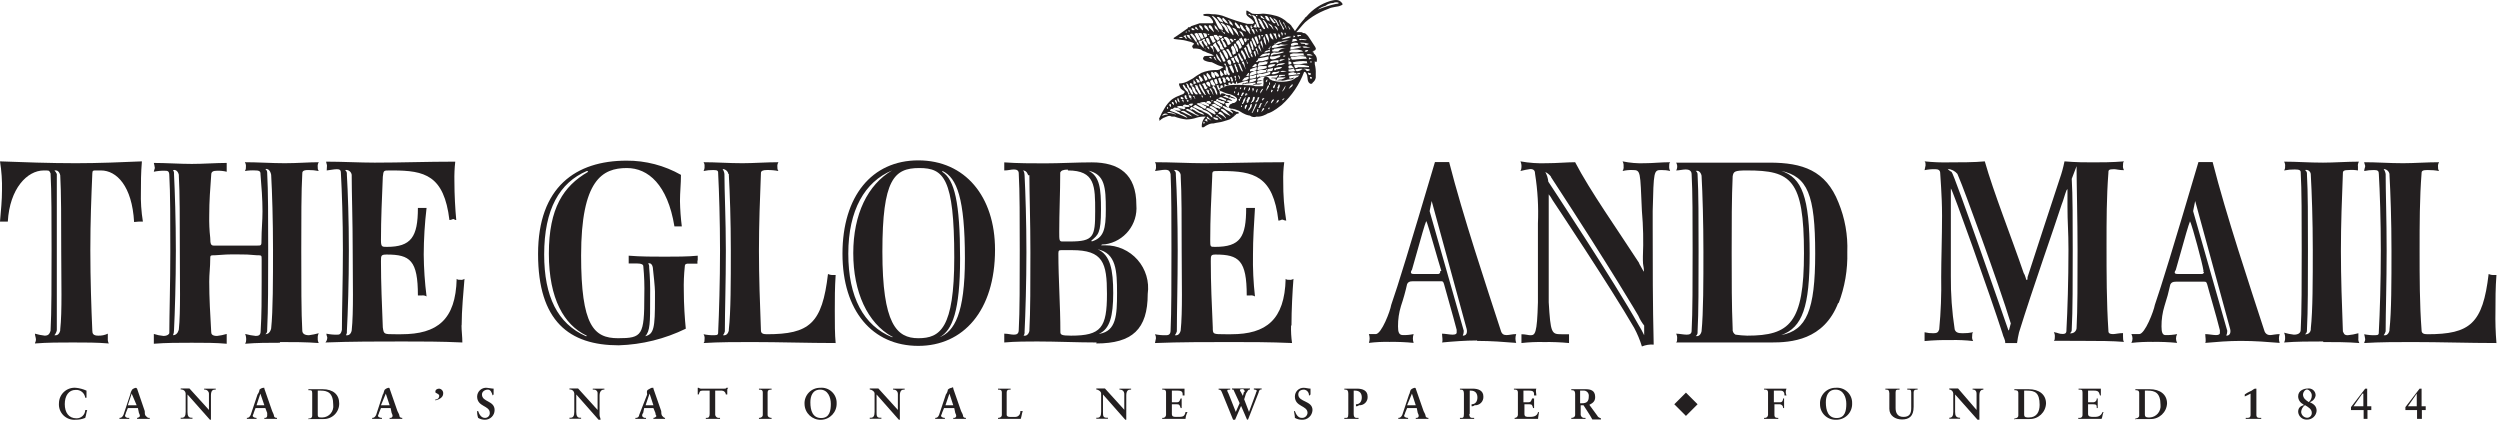<?xml version="1.0" encoding="UTF-8"?>
<svg width="176px" height="30px" viewBox="0 0 176 30" version="1.1" xmlns="http://www.w3.org/2000/svg" xmlns:xlink="http://www.w3.org/1999/xlink">
    <title>GOBE</title>
    <g id="Page-1" stroke="none" stroke-width="1" fill="none" fill-rule="evenodd">
        <g id="Artboard" transform="translate(-66, -742)" fill="#231F20">
            <g id="GOBE" transform="translate(66, 742)">
                <path d="M4.24,12.31 L4.24,12.31 C4.31,13.55 4.31,15.6 4.31,17.65 C4.31,19.7 4.38,21.96 4.24,23.19 L4.24,23.26 C4.24,23.26 4.17,23.67 3.83,23.6 C3.913,23.502 3.971,23.385 4,23.26 L4,23.26 C4,22 4,19.84 4,17.65 C4,15.46 4,13.48 4,12.25 L4,12.25 C3.96,12.156 3.903,12.071 3.83,12 C4.17,11.93 4.24,12.34 4.24,12.34 L4.24,12.31 Z M9.78,15.6 L10.06,15.6 C9.946,14.899 9.899,14.19 9.92,13.48 C9.92,12.86 9.92,12.18 9.99,11.36 C8.62,11.42 6.91,11.49 5.34,11.49 C3.49,11.49 1.64,11.42 -1.77635684e-15,11.36 C0.11,12.038 0.157,12.724 0.14,13.41 C0.14,14.09 0.07,14.78 -1.77635684e-15,15.6 L0.55,15.6 C0.68,13.27 1.92,12 3.08,12 L3.28,12 C3.49,12 3.49,12.07 3.56,12.21 C3.63,13.44 3.63,15.56 3.63,17.61 C3.63,19.66 3.63,22.06 3.56,23.29 C3.49,23.49 3.42,23.63 3.15,23.63 C2.916,23.604 2.685,23.557 2.46,23.49 C2.46,23.63 2.53,23.77 2.53,23.91 C2.53,24.05 2.46,24.11 2.46,24.18 C3.35,24.11 4.24,24.11 5.13,24.11 C6.02,24.11 6.84,24.11 7.66,24.18 C7.604,24.076 7.58,23.958 7.59,23.84 L7.59,23.49 C7.378,23.592 7.145,23.64 6.91,23.63 C6.57,23.63 6.5,23.49 6.5,23.29 C6.43,21.72 6.36,19.66 6.36,17.61 C6.36,15.56 6.43,13.85 6.5,12.21 C6.5,12 6.57,12 6.77,12 L7.11,12 C8.21,12 9.3,13.1 9.44,15.63 L9.78,15.6 Z" id="Shape"></path>
                <path d="M12.59,12.31 L12.59,12.38 C12.66,13.55 12.66,15.6 12.66,17.65 C12.66,19.7 12.72,21.96 12.59,23.19 L12.59,23.19 C12.59,23.19 12.52,23.6 12.18,23.6 C12.227,23.493 12.251,23.377 12.25,23.26 L12.25,23.26 C12.31,22.03 12.38,19.84 12.38,17.65 C12.38,15.46 12.31,13.48 12.25,12.25 L12.25,12.25 C12.261,12.151 12.236,12.052 12.18,11.97 C12.52,11.9 12.59,12.31 12.59,12.31 L12.59,12.31 Z M19.7,24.08 C20.59,24.08 21.55,24.08 22.44,24.15 C22.384,24.046 22.36,23.928 22.37,23.81 C22.359,23.689 22.383,23.567 22.44,23.46 C22.213,23.521 21.983,23.568 21.75,23.6 C21.41,23.6 21.28,23.46 21.28,23.26 C21.21,22.1 21.21,19.84 21.21,17.65 C21.21,15.46 21.21,13.41 21.28,12.25 C21.28,12.11 21.28,11.97 21.69,11.97 C21.942,11.967 22.193,11.991 22.44,12.04 C22.386,11.961 22.361,11.865 22.37,11.77 C22.351,11.649 22.376,11.525 22.44,11.42 C21.75,11.42 20.93,11.49 20.04,11.49 C19.15,11.49 18.13,11.42 17.24,11.42 C17.304,11.525 17.329,11.649 17.31,11.77 C17.319,11.865 17.294,11.961 17.24,12.04 C17.491,11.997 17.746,11.984 18,12 C18.34,12 18.34,12.14 18.34,12.28 C18.41,13.16 18.48,13.99 18.48,14.88 C18.48,15.56 18.41,16.18 18.41,16.88 C18.41,17.29 18.41,17.29 18.07,17.29 L15.07,17.29 C14.87,17.29 14.8,17.22 14.8,16.74 C14.742,16.219 14.718,15.694 14.73,15.17 C14.73,14.17 14.8,13.25 14.87,12.3 C14.87,12.09 15,12.02 15.28,12.02 C15.509,12.012 15.738,12.036 15.96,12.09 L15.96,11.47 C15.21,11.47 14.32,11.54 13.5,11.54 C12.68,11.54 11.65,11.47 10.83,11.47 C10.86,11.585 10.884,11.702 10.9,11.82 C10.9,11.88 10.83,12.02 10.83,12.09 C11.076,12.038 11.328,12.014 11.58,12.02 C11.79,12.02 11.92,12.02 11.92,12.36 C11.99,13.53 11.99,15.65 11.99,17.7 C11.99,19.96 11.92,22.22 11.92,23.45 C11.92,23.51 11.79,23.65 11.51,23.65 C11.279,23.63 11.05,23.583 10.83,23.51 L10.83,24.2 C11.65,24.13 12.61,24.13 13.5,24.13 C14.39,24.13 15.21,24.13 15.96,24.2 L15.96,23.51 C15.738,23.577 15.51,23.624 15.28,23.65 C14.93,23.65 14.87,23.51 14.87,23.38 C14.8,22.15 14.73,20.98 14.73,19.82 C14.73,19.27 14.8,18.82 14.8,18.25 C14.8,17.97 14.8,17.97 15.14,17.97 C15.662,17.922 16.186,17.902 16.71,17.91 C17.167,17.903 17.625,17.923 18.08,17.97 C18.42,17.97 18.42,17.97 18.42,18.25 L18.42,19.82 C18.42,20.98 18.42,22.15 18.35,23.31 C18.35,23.58 18.22,23.65 18.01,23.65 C17.756,23.625 17.505,23.578 17.26,23.51 C17.313,23.643 17.337,23.787 17.33,23.93 C17.332,24.025 17.307,24.118 17.26,24.2 C18.08,24.13 18.9,24.13 19.72,24.13 L19.7,24.08 Z M19.09,12.31 L19.09,12.31 C19.16,13.55 19.22,15.53 19.22,17.58 C19.22,19.63 19.22,21.89 19.09,23.12 L19.09,23.12 C19.09,23.12 19.02,23.53 18.68,23.53 C18.768,23.47 18.818,23.367 18.81,23.26 L18.81,23.19 C18.88,21.82 18.88,19.77 18.88,17.58 C18.88,15.39 18.88,13.41 18.81,12.18 L18.81,12.18 C18.82,12.07 18.77,11.964 18.68,11.9 C19.02,11.83 19.09,12.31 19.09,12.31 L19.09,12.31 Z" id="Shape"></path>
                <path d="M24.76,12.31 L24.76,12.38 C24.76,13.55 24.83,15.6 24.83,17.65 C24.83,19.7 24.9,21.96 24.76,23.26 L24.76,23.26 C24.76,23.26 24.7,23.67 24.35,23.6 C24.406,23.522 24.431,23.426 24.42,23.33 L24.42,23.33 C24.49,22.03 24.56,19.84 24.56,17.65 C24.56,15.46 24.49,13.48 24.42,12.31 L24.42,12.25 C24.43,12.14 24.38,12.034 24.29,11.97 C24.398,11.95 24.509,11.975 24.598,12.039 C24.687,12.103 24.745,12.201 24.76,12.31 L24.76,12.31 Z M32.5,22.92 C32.5,21.82 32.63,20.52 32.7,19.63 C32.622,19.686 32.526,19.711 32.43,19.7 C32.29,19.7 32.22,19.7 32.15,19.63 C32.08,22.51 30.79,23.53 28.25,23.53 L27.84,23.53 C27.02,23.53 27.02,23.53 26.95,23.05 C26.89,21.48 26.82,19.98 26.82,18.4 C26.82,17.99 26.82,17.92 27.23,17.92 C28.87,17.92 29.42,18.33 29.42,20.8 L29.69,20.8 C29.808,20.782 29.929,20.807 30.03,20.87 C29.906,19.891 29.839,18.906 29.83,17.92 C29.834,16.824 29.901,15.729 30.03,14.64 L29.42,14.64 C29.42,16.69 28.94,17.38 27.23,17.38 C26.89,17.38 26.82,17.38 26.82,16.9 C26.82,15.39 26.89,13.96 26.95,12.45 C27,12 27,12 27.43,12 L27.64,12 C29.9,12 31.26,12.34 31.64,15.49 C31.78,15.49 31.85,15.42 31.92,15.42 C31.99,15.42 31.99,15.49 32.12,15.49 C32.05,14.74 31.99,13.71 31.99,12.75 C31.979,12.292 31.999,11.835 32.05,11.38 C30.05,11.38 28.22,11.45 26.38,11.45 C25.38,11.45 24.05,11.38 22.96,11.38 C22.96,11.45 23.02,11.59 23.02,11.66 C23.02,11.73 23,12 23,12 C23.89,11.86 24,11.86 24,12.21 C24.07,13.44 24.14,15.49 24.14,17.61 C24.14,19.73 24.07,21.92 24.07,23.22 C24,23.56 23.87,23.56 23.73,23.56 C23.478,23.566 23.226,23.543 22.98,23.49 C22.98,23.63 23.04,23.7 23.04,23.77 C23.039,23.895 22.993,24.016 22.91,24.11 C24.69,24.04 26.67,24.04 28.31,24.04 C29.68,24.04 31.05,24.04 32.55,24.11 C32.55,23.7 32.49,23.29 32.49,22.88 L32.5,22.92 Z" id="Shape"></path>
                <path d="M41.25,23.6 C41.25,23.6 41.39,23.67 41.25,23.67 C39.25,22.78 38.31,20.87 38.31,17.92 C38.31,14.71 39.4,12.86 41.31,12.04 C41.31,12.04 41.45,12.04 41.38,12.11 C39.67,13.11 38.64,14.64 38.64,17.86 C38.64,21.08 39.74,22.86 41.24,23.6 L41.25,23.6 Z M49.12,18.33 L49.12,18 C48.44,18.07 47.48,18.07 46.79,18.07 C46.1,18.07 45.08,18.07 44.26,18 L44.26,18.55 L44.88,18.55 C45.15,18.55 45.29,18.62 45.29,18.75 C45.355,19.435 45.378,20.123 45.36,20.81 C45.36,23.61 45.22,23.81 43.51,23.81 C41.8,23.81 40.91,22.92 40.91,17.99 C40.91,12.66 42.41,11.83 44.13,11.83 C45.63,11.83 47,13 47.48,15.94 L48,15.94 C47.924,15.349 47.881,14.755 47.87,14.16 C47.87,13.55 47.94,12.93 47.94,12.31 C46.773,11.648 45.452,11.303 44.11,11.31 C40.55,11.31 37.88,13.15 37.88,17.88 C37.88,22.61 40.07,24.31 43.56,24.31 C45.198,24.259 46.807,23.86 48.28,23.14 C48.21,22.46 48.14,21.43 48.14,20.47 C48.126,19.899 48.149,19.328 48.21,18.76 C48.21,18.56 48.35,18.56 48.48,18.56 L49.1,18.56 L49.1,18.35 L49.12,18.33 Z M45.42,23.67 L45.42,23.67 C45.77,23.33 45.77,22.67 45.77,21.07 L45.77,20.87 C45.783,20.183 45.759,19.495 45.7,18.81 L45.7,18.81 C45.711,18.714 45.686,18.618 45.63,18.54 C45.97,18.47 45.97,18.95 45.97,18.95 C46.11,20.18 46.11,20.52 46.11,20.52 L46.11,21.07 C46.11,23.07 46.04,23.53 45.42,23.67 L45.42,23.67 Z" id="Shape"></path>
                <path d="M51.31,12.25 L51.31,12.31 C51.38,13.55 51.45,15.53 51.45,17.65 C51.45,19.77 51.45,21.96 51.31,23.19 L51.31,23.26 C51.31,23.26 51.24,23.67 50.9,23.6 C50.963,23.521 51.007,23.429 51.03,23.33 L51.03,23.26 C51.03,22.03 51.1,19.84 51.1,17.65 C51.1,15.46 51,13.48 51,12.25 L51,12.25 C50.986,12.125 50.941,12.004 50.87,11.9 C51.072,11.906 51.243,12.052 51.28,12.25 L51.31,12.25 Z M52.88,24.08 C54.88,24.08 56.88,24.15 58.83,24.15 C58.77,23.53 58.77,22.78 58.77,21.89 C58.77,21 58.77,20.25 58.83,19.36 L58.7,19.36 C58.56,19.372 58.419,19.348 58.29,19.29 C57.88,22.78 56.99,23.53 53.98,23.53 C53.7,23.53 53.57,23.46 53.57,23.26 C53.5,21.41 53.43,19.5 53.43,17.65 C53.43,15.8 53.5,13.96 53.57,12.18 C53.57,12.04 53.7,11.97 53.98,11.97 C54.255,11.964 54.53,11.987 54.8,12.04 C54.746,11.961 54.721,11.865 54.73,11.77 C54.711,11.649 54.736,11.525 54.8,11.42 C53.98,11.42 53.02,11.49 52.27,11.49 C51.27,11.49 50.42,11.42 49.53,11.42 C49.586,11.502 49.61,11.601 49.6,11.7 C49.61,11.818 49.586,11.936 49.53,12.04 C49.753,11.991 49.981,11.968 50.21,11.97 C50.56,11.97 50.56,12.04 50.56,12.25 C50.62,13.41 50.69,15.53 50.69,17.65 C50.69,19.77 50.62,22.1 50.56,23.33 C50.56,23.53 50.56,23.6 50.28,23.6 C50.028,23.606 49.776,23.582 49.53,23.53 C49.594,23.635 49.619,23.759 49.6,23.88 C49.6,24.01 49.6,24.08 49.53,24.15 C50.62,24.08 51.86,24.08 52.88,24.08 L52.88,24.08 Z" id="Shape"></path>
                <path d="M64.72,11.83 C66.43,11.83 67.18,12.52 67.18,18.13 C67.18,23.13 66.18,23.81 64.65,23.81 C63.12,23.81 62.12,22.81 62.12,17.72 C62.12,12.63 62.94,11.83 64.72,11.83 L64.72,11.83 Z M64.65,24.35 C67.8,24.35 70.05,21.89 70.05,17.58 C70.05,13.82 67.93,11.29 64.65,11.29 C61.37,11.29 59.31,13.82 59.31,17.86 C59.31,21.9 61.43,24.35 64.65,24.35 Z M62.8,23.67 C62.8,23.67 62.87,23.74 62.8,23.74 C60.8,22.92 59.72,20.93 59.72,17.86 C59.72,14.79 60.89,12.79 62.8,12 L62.8,12 C61.09,13 60.07,15.08 60.07,17.82 C60.07,20.56 61.07,22.74 62.8,23.7 L62.8,23.67 Z M66.36,12.11 C66.29,12.04 66.36,12.04 66.36,12.04 C67.36,12.52 67.93,13.96 67.93,18.2 C67.93,22.1 67.18,23.33 66.15,23.74 L66.15,23.74 C67.04,23.26 67.59,21.89 67.59,18.2 C67.59,14.2 67.18,12.66 66.36,12.11 L66.36,12.11 Z" id="Shape"></path>
                <path d="M75.18,12 C77.1,12 77.1,13.1 77.1,14.88 C77.1,16.66 77,17 75.32,17 L74.77,17 C74.57,17 74.57,16.87 74.57,16.32 C74.57,14.95 74.64,13.58 74.64,12.15 C74.7,12.01 74.84,11.94 75.18,11.94 L75.18,12 Z M77.18,24.18 C79.71,24.18 80.8,23.18 80.8,20.69 C80.922,19.825 80.661,18.949 80.085,18.292 C79.508,17.634 78.674,17.261 77.8,17.27 L77.53,17.27 C77.53,17.2 77.67,17.2 77.8,17.2 C79.151,17.004 80.115,15.79 80,14.43 C80,12.25 78.77,11.43 76.86,11.43 C75.86,11.43 74.6,11.5 73.57,11.5 C72.75,11.5 71.57,11.5 70.7,11.43 L70.7,12 C70.97,12 71.18,11.93 71.38,11.93 C71.58,11.93 71.72,12 71.72,12.21 C71.79,13.44 71.79,15.49 71.79,17.61 C71.79,19.73 71.79,21.99 71.72,23.22 C71.72,23.49 71.59,23.56 71.38,23.56 C71.17,23.56 70.97,23.49 70.7,23.49 L70.7,24.11 C71.45,24.04 72.41,24.04 73.02,24.04 C74.32,24.04 75.9,24.11 77.2,24.11 L77.18,24.18 Z M75.47,17.61 C77.66,17.61 77.93,18.5 77.93,20.69 C77.93,23.08 77.52,23.63 75.4,23.63 C74.71,23.63 74.65,23.56 74.65,23.36 C74.65,21.51 74.51,19.66 74.51,17.82 C74.51,17.61 74.58,17.61 74.78,17.61 L75.47,17.61 Z M72.47,12.34 L72.47,12.41 C72.47,13.58 72.54,15.63 72.54,17.75 C72.54,19.87 72.54,21.99 72.47,23.22 L72.47,23.29 C72.47,23.29 72.4,23.7 72.06,23.63 C72.116,23.552 72.141,23.456 72.13,23.36 L72.13,23.36 C72.19,22.13 72.26,19.87 72.26,17.75 C72.26,15.63 72.19,13.51 72.13,12.34 L72.13,12.34 C72.11,12 72,12 72,12 C72.34,12 72.34,12.34 72.41,12.34 L72.47,12.34 Z M76.89,17 C76.857,17 76.83,16.973 76.83,16.94 C77.3,16.53 77.51,16.46 77.51,14.75 C77.51,13.31 77.44,12.42 76.62,12.01 L76.62,12.01 C77.78,12.28 77.85,13.17 77.85,14.75 C77.85,16.12 77.71,16.75 76.85,17 L76.89,17 Z M77.37,23.5 L77.37,23.5 C78.13,23.16 78.37,22.27 78.37,20.63 C78.37,18.99 78.17,17.96 77.28,17.55 L77.28,17.55 C78.58,17.83 78.64,19.06 78.64,20.63 C78.64,22.2 78.58,23.3 77.41,23.5 L77.37,23.5 Z" id="Shape"></path>
                <path d="M83.12,12.31 L83.12,12.38 C83.19,13.55 83.19,15.6 83.19,17.65 C83.19,19.7 83.26,21.96 83.12,23.26 L83.12,23.26 C83.12,23.26 83.05,23.67 82.71,23.6 C82.774,23.52 82.822,23.429 82.85,23.33 L82.85,23.33 C82.85,22.03 82.91,19.84 82.91,17.65 C82.91,15.46 82.85,13.48 82.78,12.31 L82.78,12.25 C82.79,12.138 82.736,12.03 82.64,11.97 C82.749,11.95 82.861,11.974 82.952,12.039 C83.042,12.103 83.103,12.201 83.12,12.31 L83.12,12.31 Z M90.92,22.92 C90.92,21.82 90.99,20.52 91.06,19.63 C90.978,19.686 90.879,19.71 90.78,19.7 C90.64,19.7 90.58,19.7 90.51,19.63 C90.44,22.51 89.14,23.53 86.68,23.53 L86.27,23.53 C85.38,23.53 85.38,23.53 85.38,23.05 C85.31,21.48 85.24,19.98 85.24,18.4 C85.24,17.99 85.24,17.92 85.58,17.92 C87.22,17.92 87.77,18.33 87.77,20.8 L88,20.8 C88.121,20.781 88.245,20.806 88.35,20.87 C88.238,19.891 88.192,18.905 88.21,17.92 C88.21,16.83 88.28,15.8 88.35,14.64 L87.73,14.64 C87.73,16.69 87.32,17.38 85.54,17.38 C85.2,17.38 85.2,17.38 85.2,16.9 C85.2,15.39 85.27,13.96 85.34,12.45 C85.34,12.04 85.34,12.04 85.75,12.04 L86,12.04 C88.26,12.04 89.63,12.38 90,15.53 C90.14,15.53 90.2,15.46 90.27,15.46 C90.34,15.46 90.41,15.53 90.55,15.53 C90.402,14.624 90.332,13.708 90.34,12.79 C90.327,12.332 90.35,11.874 90.41,11.42 C88.41,11.42 86.58,11.49 84.73,11.49 C83.73,11.49 82.47,11.42 81.31,11.42 C81.366,11.502 81.39,11.601 81.38,11.7 C81.397,11.818 81.372,11.938 81.31,12.04 C82.2,11.9 82.31,11.9 82.41,12.25 C82.47,13.48 82.47,15.53 82.47,17.65 C82.47,19.77 82.47,21.96 82.41,23.26 C82.41,23.6 82.2,23.6 82.06,23.6 C81.808,23.606 81.556,23.582 81.31,23.53 C81.359,23.615 81.383,23.712 81.38,23.81 C81.363,23.924 81.339,24.038 81.31,24.15 C83.02,24.08 85,24.08 86.65,24.08 C88.01,24.08 89.38,24.08 90.96,24.15 C90.902,23.743 90.878,23.331 90.89,22.92 L90.92,22.92 Z" id="Shape"></path>
                <path d="M101.39,19.09 L101.39,19.16 C101.381,19.231 101.322,19.286 101.25,19.29 L99.54,19.29 C99.33,19.29 99.33,19.22 99.33,19.16 C99.33,19.099 99.356,19.041 99.4,19 C100.15,16.33 100.29,15.85 100.4,15.58 C100.4,15.51 100.4,15.58 100.47,15.71 C100.54,15.84 101.29,18.52 101.47,19.07 L101.39,19.09 Z M104,24 C105,24 105.85,24.07 106.74,24.14 C106.67,23.939 106.67,23.721 106.74,23.52 C106.47,23.52 106.26,23.59 106.06,23.59 C105.86,23.59 105.72,23.52 105.65,23.25 C104.65,20.17 102.98,15.18 102.02,11.41 L101.02,11.41 C99.24,17.41 98.42,20.1 97.94,21.47 C97.88,21.88 97.26,23.52 96.85,23.52 L96.37,23.52 C96.44,23.721 96.44,23.939 96.37,24.14 C96.848,24.082 97.329,24.058 97.81,24.07 C98.381,24.06 98.952,24.083 99.52,24.14 C99.45,23.939 99.45,23.721 99.52,23.52 C99.274,23.572 99.022,23.596 98.77,23.59 C98.49,23.59 98.42,23.39 98.42,22.98 C98.416,22.492 98.487,22.006 98.63,21.54 C98.801,21.035 98.945,20.521 99.06,20 C99.13,19.87 99.2,19.8 99.47,19.8 L101.39,19.8 C101.59,19.8 101.59,19.8 101.66,20 C101.8,20.55 102.27,22.13 102.55,23.22 L102.55,23.42 C102.55,23.49 102.48,23.56 102.27,23.56 C102.06,23.56 101.73,23.49 101.52,23.49 C101.52,23.7 101.59,23.97 101.52,24.11 C102.27,24.04 103.16,23.97 103.98,23.97 L104,24 Z M100.65,14.84 L100.79,14.15 L103.25,23.15 C103.25,23.15 103.39,23.63 102.98,23.63 C103.027,23.523 103.051,23.407 103.05,23.29 L100.65,14.88 L100.65,14.84 Z" id="Shape"></path>
                <path d="M109.18,12.45 C113.56,19.16 115.34,22.23 115.34,22.23 C115.445,22.477 115.583,22.709 115.75,22.92 L115.75,23.6 C115.628,23.342 115.491,23.092 115.34,22.85 C113.7,19.91 109,12.79 109,12.79 C108.978,12.551 108.907,12.319 108.79,12.11 C108.952,12.188 109.093,12.305 109.2,12.45 L109.18,12.45 Z M115.41,18.54 L115.41,18.54 C113.9,16.21 111.92,13.41 110.89,11.42 C110.35,11.42 109.59,11.49 108.89,11.49 C108.27,11.514 107.65,11.47 107.04,11.36 C107.098,11.489 107.122,11.63 107.11,11.77 C107.112,11.865 107.087,11.958 107.04,12.04 C107.267,11.979 107.497,11.933 107.73,11.9 C108,11.9 108.07,12.04 108.07,12.25 C108.253,13.4 108.32,14.566 108.27,15.73 L108.27,21.28 C108.21,23.53 108.07,23.6 107.73,23.6 C107.59,23.6 107.39,23.53 107.11,23.53 L107.11,24.15 C107.634,24.09 108.162,24.067 108.69,24.08 C109.281,24.07 109.872,24.093 110.46,24.15 L110.46,23.53 L109.92,23.53 C109.23,23.53 109.16,23.46 109.03,21.28 L109.03,13.68 C109.134,13.807 109.225,13.944 109.3,14.09 C109.3,14.09 113.41,20.25 115.05,23.09 C115.272,23.505 115.453,23.94 115.59,24.39 C115.853,24.284 116.137,24.239 116.42,24.26 C116.35,21.45 116.35,18.65 116.35,15.91 L116.35,14.85 C116.42,12.04 116.42,11.97 116.96,11.97 C117.169,11.966 117.377,11.989 117.58,12.04 C117.524,11.936 117.5,11.818 117.51,11.7 C117.51,11.56 117.51,11.49 117.58,11.42 C116.96,11.42 116.35,11.49 115.8,11.49 C115.273,11.512 114.746,11.468 114.23,11.36 C114.287,11.464 114.312,11.582 114.3,11.7 C114.317,11.818 114.292,11.938 114.23,12.04 C114.452,11.986 114.681,11.962 114.91,11.97 C115.53,11.97 115.46,12.04 115.59,14.85 C115.683,15.917 115.707,16.99 115.66,18.06 L115.66,18.33 C115.66,18.68 115.73,18.81 115.73,19.02 C115.73,19.23 115.66,19.02 115.66,19.02 L115.39,18.54 L115.41,18.54 Z" id="Shape"></path>
                <path d="M123,12 C126.08,12 127,12.62 127,17.82 C127,22.74 126,23.63 123,23.63 C122.726,23.623 122.452,23.599 122.18,23.56 C122.034,23.478 121.955,23.315 121.98,23.15 C121.91,21.58 121.91,19.66 121.91,17.75 C121.91,15.84 121.91,13.85 121.98,12.41 C122.04,12.07 122.11,12 122.98,12 L123,12 Z M129.43,21.37 C129.874,20.216 130.084,18.986 130.05,17.75 C130.096,16.556 129.885,15.365 129.43,14.26 C128.54,12 126.9,11.45 124.58,11.45 L118,11.45 C118.064,11.555 118.089,11.679 118.07,11.8 C118.065,11.872 118.04,11.941 118,12 C118.2,12 118.48,11.93 118.68,11.93 C118.88,11.93 119.09,12 119.09,12.27 C119.16,13.44 119.16,15.49 119.16,17.61 C119.16,19.73 119.16,22.06 119.09,23.29 C119.09,23.49 118.96,23.56 118.75,23.56 C118.54,23.56 118.2,23.49 118,23.49 C118.057,23.597 118.081,23.719 118.07,23.84 C118.07,23.97 118.07,24.04 118,24.11 L124.7,24.11 C126.07,24.11 128.4,23.97 129.42,21.3 L129.43,21.37 Z M119.79,12.37 L119.79,12.37 C119.86,13.61 119.92,15.66 119.92,17.71 C119.92,19.76 119.92,22.02 119.79,23.32 L119.79,23.32 C119.79,23.32 119.72,23.73 119.38,23.66 C119.468,23.6 119.518,23.497 119.51,23.39 L119.51,23.32 C119.58,22.09 119.58,19.9 119.58,17.71 C119.58,15.52 119.58,13.54 119.51,12.31 L119.51,12.31 C119.52,12.2 119.47,12.094 119.38,12.03 C119.72,11.96 119.79,12.37 119.79,12.37 Z M125.4,23.59 L125.4,23.59 C126.9,23.05 127.4,21.59 127.4,17.85 C127.4,13.85 126.85,12.51 125.4,12.03 L125.4,12.03 C127.24,12.44 127.79,13.67 127.79,17.85 C127.79,21.85 127.18,23.25 125.4,23.59 Z" id="Shape"></path>
                <path d="M145.85,12.59 L146.19,11.7 C146.19,12.79 146.26,15.53 146.26,17.58 C146.26,19.63 146.26,21.89 146.19,23.12 L146.19,23.12 C146.175,23.229 146.117,23.327 146.028,23.391 C145.939,23.455 145.828,23.48 145.72,23.46 C145.812,23.403 145.863,23.298 145.85,23.19 L145.85,23.19 C145.92,21.96 145.92,19.7 145.92,17.58 C145.92,15.73 145.92,13.68 145.85,12.58 L145.85,12.59 Z M147,24 C147.68,24 148.71,24 149.53,24.07 C149.46,24 149.46,23.8 149.46,23.66 L149.46,23.45 C149.18,23.45 148.91,23.52 148.77,23.52 C148.43,23.52 148.43,23.39 148.43,23.25 C148.3,21.25 148.3,19.25 148.3,17.25 C148.3,15.54 148.3,13.9 148.43,12.19 C148.43,11.98 148.43,11.91 148.84,11.91 C148.98,11.91 149.18,11.98 149.53,11.98 C149.468,11.878 149.443,11.758 149.46,11.64 C149.46,11.5 149.46,11.43 149.53,11.36 C148.71,11.43 147.88,11.43 147.34,11.43 C146.8,11.43 146.17,11.43 145.34,11.36 C145.257,11.781 145.144,12.196 145,12.6 C144.39,14.44 143.36,17.6 142.74,19.51 C142.74,19.64 142.74,19.71 142.68,19.71 C142.62,19.71 142.61,19.44 142.47,19.23 C141.58,16.63 140.35,13.55 139.73,11.36 C139.05,11.43 137.89,11.43 137.27,11.43 C136.676,11.446 136.081,11.422 135.49,11.36 C135.56,11.43 135.56,11.5 135.56,11.64 C135.543,11.754 135.519,11.868 135.49,11.98 C135.736,11.928 135.988,11.904 136.24,11.91 C136.45,11.91 136.59,11.98 136.59,12.19 C136.59,12.4 136.72,13.69 136.72,15.19 C136.72,16.69 136.66,18.33 136.66,19.5 C136.683,20.732 136.637,21.964 136.52,23.19 C136.45,23.39 136.38,23.46 136.11,23.46 C135.901,23.464 135.693,23.441 135.49,23.39 L135.49,24.01 C136.105,23.953 136.723,23.93 137.34,23.94 C137.864,23.927 138.389,23.95 138.91,24.01 C138.847,23.909 138.822,23.788 138.84,23.67 C138.84,23.53 138.84,23.46 138.91,23.39 C138.663,23.44 138.412,23.463 138.16,23.46 C137.82,23.46 137.68,23.39 137.61,23.19 C137.418,21.946 137.328,20.689 137.34,19.43 L137.34,13.27 C137.41,13.2 140.14,20.87 140.97,23.46 C141.03,23.74 141.17,23.88 141.17,24.15 L142,24.15 C142.034,23.898 142.081,23.647 142.14,23.4 C143.14,20.18 144.6,16.08 145.14,14.4 C145.28,14.06 145.35,13.72 145.48,13.4 C145.55,13.33 145.48,13.33 145.55,13.33 L145.55,14.56 C145.55,15.66 145.62,16.27 145.62,17.56 C145.62,19.75 145.55,21.94 145.48,23.17 C145.48,23.38 145.48,23.51 145.21,23.51 C144.94,23.51 144.93,23.44 144.59,23.38 C144.647,23.484 144.672,23.602 144.66,23.72 C144.66,23.86 144.66,23.92 144.59,23.99 L147,24 Z M141.39,23.25 C141.39,23.25 137.55,12.17 137.39,12.1 C137.23,12.03 137.12,11.89 137.12,11.89 C137.384,11.912 137.629,12.038 137.8,12.24 L137.94,12.58 C138.14,12.99 140.74,20.03 141.56,22.77 L141.43,23.25 L141.39,23.25 Z" id="Shape"></path>
                <path d="M155.09,19.09 L155.16,19.16 C155.151,19.231 155.092,19.286 155.02,19.29 L153.31,19.29 C153.1,19.29 153.1,19.22 153.1,19.16 C153.105,19.106 153.13,19.057 153.17,19.02 C153.92,16.35 154.06,15.87 154.17,15.6 C154.17,15.53 154.17,15.6 154.24,15.73 C154.31,15.86 155.06,18.54 155.13,19.09 L155.09,19.09 Z M157.76,24 C158.76,24 159.6,24.07 160.49,24.14 C160.42,23.939 160.42,23.721 160.49,23.52 C160.22,23.52 159.95,23.59 159.81,23.59 C159.67,23.59 159.47,23.52 159.4,23.25 C158.4,20.17 156.73,15.18 155.77,11.41 L154.77,11.41 C153,17.41 152.17,20.1 151.7,21.47 C151.63,21.88 151.01,23.52 150.6,23.52 L150.05,23.52 C150.155,23.713 150.155,23.947 150.05,24.14 C150.551,24.083 151.056,24.06 151.56,24.07 C152.131,24.06 152.702,24.083 153.27,24.14 C153.165,23.947 153.165,23.713 153.27,23.52 C153,23.573 152.725,23.596 152.45,23.59 C152.24,23.59 152.17,23.39 152.17,22.98 C152.166,22.492 152.237,22.006 152.38,21.54 C152.543,21.044 152.68,20.54 152.79,20.03 C152.86,19.9 152.93,19.83 153.2,19.83 L155.12,19.83 C155.32,19.83 155.32,19.83 155.39,20.03 C155.53,20.58 156.01,22.16 156.28,23.25 L156.28,23.45 C156.28,23.52 156.21,23.59 156.01,23.59 C155.81,23.59 155.46,23.52 155.25,23.52 C155.25,23.73 155.32,24 155.25,24.14 C156.01,24.07 156.9,24 157.72,24 L157.76,24 Z M154.4,14.84 L154.54,14.15 L157,23.15 C157,23.15 157.14,23.63 156.73,23.63 C156.777,23.523 156.801,23.407 156.8,23.29 L154.4,14.88 L154.4,14.84 Z" id="Shape"></path>
                <path d="M162.68,12.31 L162.68,12.31 C162.75,13.55 162.82,15.53 162.82,17.58 C162.82,19.63 162.82,21.89 162.68,23.12 L162.68,23.19 C162.675,23.291 162.628,23.386 162.55,23.451 C162.472,23.515 162.37,23.544 162.27,23.53 C162.362,23.472 162.416,23.369 162.41,23.26 L162.41,23.19 C162.48,21.96 162.48,19.77 162.48,17.58 C162.48,15.39 162.48,13.48 162.41,12.31 L162.41,12.25 C162.42,12.138 162.366,12.03 162.27,11.97 C162.372,11.944 162.48,11.969 162.561,12.036 C162.642,12.103 162.686,12.205 162.68,12.31 L162.68,12.31 Z M163.57,24.08 C164.32,24.08 165.28,24.08 166.1,24.15 C166.038,24.048 166.013,23.928 166.03,23.81 L166.03,23.46 C165.785,23.529 165.534,23.576 165.28,23.6 C165.01,23.6 165.01,23.46 164.94,23.33 C164.87,21.48 164.8,19.57 164.8,17.65 C164.8,15.73 164.87,14.02 164.94,12.18 C164.94,12.04 165.01,11.97 165.35,11.97 C165.567,11.952 165.786,11.962 166,12 L166,11.73 C165.981,11.609 166.006,11.485 166.07,11.38 C165.25,11.38 164.29,11.45 163.54,11.45 C162.54,11.45 161.69,11.38 160.8,11.38 C160.864,11.485 160.889,11.609 160.87,11.73 C160.879,11.825 160.854,11.921 160.8,12 C161.05,11.95 161.305,11.927 161.56,11.93 C161.9,11.93 161.97,12 161.97,12.14 C162.04,13.3 162.04,15.42 162.04,17.61 C162.04,19.8 162.04,21.99 161.97,23.22 C161.97,23.42 161.83,23.56 161.49,23.56 C161.256,23.534 161.025,23.487 160.8,23.42 C160.851,23.529 160.875,23.649 160.87,23.77 C160.88,23.888 160.856,24.006 160.8,24.11 C161.69,24.04 162.58,24.04 163.54,24.04 L163.57,24.08 Z" id="Shape"></path>
                <path d="M168.22,12.25 L168.22,12.31 C168.29,13.55 168.36,15.53 168.36,17.65 C168.36,19.77 168.36,21.96 168.22,23.19 L168.22,23.26 C168.22,23.26 168.15,23.67 167.81,23.6 C167.874,23.52 167.922,23.429 167.95,23.33 L167.95,23.26 C167.95,22.03 168.02,19.84 168.02,17.65 C168.02,15.46 167.95,13.48 167.95,12.25 L167.95,12.25 C167.93,12.124 167.883,12.005 167.81,11.9 C168.012,11.906 168.183,12.052 168.22,12.25 L168.22,12.25 Z M169.8,24.08 C171.8,24.08 173.8,24.15 175.75,24.15 C175.687,23.398 175.664,22.644 175.68,21.89 C175.68,21.14 175.68,20.25 175.75,19.36 L175.61,19.36 C175.47,19.371 175.329,19.347 175.2,19.29 C174.79,22.78 173.9,23.53 170.89,23.53 C170.62,23.53 170.48,23.46 170.48,23.26 C170.34,21.41 170.34,19.5 170.34,17.65 C170.34,15.8 170.34,13.96 170.48,12.18 C170.48,12.04 170.55,11.97 170.89,11.97 C171.165,11.966 171.44,11.989 171.71,12.04 C171.656,11.961 171.631,11.865 171.64,11.77 C171.621,11.649 171.646,11.525 171.71,11.42 C170.89,11.42 169.93,11.49 169.18,11.49 C168.18,11.49 167.33,11.42 166.44,11.42 C166.44,11.49 166.51,11.63 166.51,11.7 C166.51,11.77 166.44,11.9 166.44,12.04 C166.667,11.991 166.898,11.968 167.13,11.97 C167.4,11.97 167.47,12.04 167.47,12.25 C167.54,13.41 167.61,15.53 167.61,17.65 C167.61,19.77 167.54,22.1 167.47,23.33 C167.47,23.53 167.47,23.6 167.2,23.6 C166.945,23.606 166.69,23.582 166.44,23.53 C166.47,23.645 166.494,23.762 166.51,23.88 C166.51,24.01 166.44,24.08 166.44,24.15 C167.54,24.08 168.77,24.08 169.8,24.08 L169.8,24.08 Z" id="Shape"></path>
                <path d="M6,28 C5.958,27.664 5.658,27.421 5.32,27.45 C4.84,27.45 4.56,27.86 4.56,28.45 C4.56,29.04 4.84,29.45 5.38,29.45 C5.539,29.455 5.694,29.397 5.81,29.289 C5.927,29.18 5.995,29.029 6,28.87 L6.14,28.87 C6.07,29.07 6.07,29.21 6,29.42 C5.785,29.509 5.553,29.553 5.32,29.55 C5.004,29.577 4.692,29.464 4.466,29.241 C4.241,29.018 4.125,28.706 4.15,28.39 C4.152,28.084 4.281,27.792 4.507,27.585 C4.733,27.378 5.035,27.275 5.34,27.3 C5.599,27.326 5.852,27.394 6.09,27.5 L6.09,28 L6,28 Z" id="Path"></path>
                <path d="M9.65,28.53 L9,28.53 L9.27,27.71 L9.27,27.71 L9.62,28.53 L9.65,28.53 Z M8.96,28.73 L9.71,28.73 L9.78,29.07 C9.818,29.134 9.841,29.206 9.85,29.28 C9.85,29.35 9.71,29.42 9.65,29.42 L9.65,29.42 L9.65,29.49 L10.54,29.49 L10.54,29.42 L10.47,29.42 C10.4,29.42 10.33,29.35 10.26,29.28 C10.19,29.21 10.19,29.07 10.19,28.94 L9.65,27.36 L9.58,27.3 L9.58,27.3 C9.475,27.313 9.378,27.359 9.3,27.43 C9.233,27.533 9.188,27.649 9.17,27.77 L8.69,29.21 C8.62,29.35 8.55,29.42 8.41,29.42 L8.41,29.42 L8.41,29.49 L9.1,29.49 L9.1,29.42 L9,29.42 C8.93,29.42 8.8,29.35 8.8,29.28 C8.8,29.21 8.86,29.14 8.86,29.07 L9,28.73 L8.96,28.73 Z" id="Shape"></path>
                <path d="M14.71,28.87 L14.71,28.87 L14.71,27.71 C14.705,27.558 14.582,27.435 14.43,27.43 L14.37,27.43 L14.37,27.36 L15.19,27.36 L15.19,27.43 L15.12,27.43 C14.98,27.43 14.85,27.5 14.85,27.84 L14.85,29.55 L14.78,29.55 L13.2,27.77 L13.2,29 C13.2,29.27 13.27,29.41 13.48,29.41 L13.55,29.41 L13.55,29.48 L12.72,29.48 L12.72,29.41 L12.79,29.41 C13,29.41 13.07,29.27 13.07,29 L13.07,27.7 C13.06,27.55 12.94,27.43 12.79,27.42 L12.72,27.42 L12.72,27.35 L13.34,27.35 L14.71,28.86 L14.71,28.87 Z" id="Path"></path>
                <path d="M18.61,28.53 L18.06,28.53 L18.33,27.71 L18.33,27.71 L18.61,28.53 Z M17.99,28.73 L18.68,28.73 L18.81,29.07 L18.81,29.28 C18.806,29.352 18.751,29.411 18.68,29.42 L18.61,29.42 L18.61,29.49 L19.5,29.49 L19.5,29.42 L19.5,29.42 C19.36,29.42 19.29,29.35 19.29,29.28 C19.29,29.21 19.22,29.07 19.16,28.94 L18.61,27.36 L18.61,27.3 L18.54,27.3 C18.438,27.312 18.343,27.358 18.27,27.43 C18.256,27.554 18.207,27.672 18.13,27.77 L17.65,29.21 C17.58,29.35 17.51,29.42 17.38,29.42 L17.38,29.42 L17.38,29.49 L18.06,29.49 L18.06,29.42 L18.06,29.42 C17.92,29.42 17.79,29.35 17.79,29.28 C17.79,29.21 17.86,29.14 17.86,29.07 L17.99,28.73 L17.99,28.73 Z" id="Shape"></path>
                <path d="M22.37,27.5 L22.58,27.5 C23.05,27.5 23.46,27.64 23.46,28.5 C23.488,28.719 23.423,28.941 23.281,29.11 C23.138,29.279 22.931,29.381 22.71,29.39 C22.44,29.39 22.37,29.39 22.37,29.18 L22.37,27.5 Z M21.69,29.5 L22.78,29.5 C23.073,29.505 23.356,29.391 23.564,29.184 C23.771,28.976 23.885,28.693 23.88,28.4 C23.88,27.78 23.46,27.4 22.71,27.4 L21.71,27.4 L21.71,27.47 L21.77,27.47 C21.91,27.47 21.98,27.47 21.98,27.68 L21.98,29.25 C21.986,29.307 21.966,29.365 21.926,29.406 C21.885,29.446 21.827,29.466 21.77,29.46 L21.71,29.46 L21.71,29.53 L21.69,29.5 Z" id="Shape"></path>
                <path d="M27.43,28.53 L26.82,28.53 L27.16,27.71 L27.16,27.71 L27.43,28.53 Z M26.82,28.73 L27.5,28.73 L27.57,29.07 C27.608,29.134 27.631,29.206 27.64,29.28 C27.635,29.355 27.575,29.415 27.5,29.42 L27.43,29.42 L27.43,29.49 L28.32,29.49 L28.32,29.42 L28.32,29.42 C28.19,29.42 28.12,29.35 28.12,29.28 C28.12,29.21 28.05,29.07 27.98,28.94 L27.43,27.36 C27.43,27.342 27.423,27.325 27.409,27.314 C27.396,27.302 27.378,27.297 27.36,27.3 L27.36,27.3 C27.259,27.316 27.165,27.361 27.09,27.43 C27.02,27.5 27.02,27.71 26.95,27.77 L26.48,29.21 C26.41,29.35 26.34,29.42 26.2,29.42 L26.2,29.42 L26.2,29.49 L26.89,29.49 L26.89,29.42 L26.89,29.42 C26.75,29.42 26.61,29.35 26.61,29.28 C26.61,29.21 26.68,29.14 26.68,29.07 L26.82,28.73 L26.82,28.73 Z" id="Shape"></path>
                <path d="M30.65,28.12 C30.725,28.127 30.799,28.099 30.852,28.044 C30.904,27.99 30.929,27.915 30.92,27.84 C30.92,27.77 30.85,27.77 30.79,27.71 C30.73,27.65 30.65,27.71 30.65,27.57 C30.65,27.43 30.79,27.36 30.92,27.36 C31.093,27.381 31.218,27.537 31.2,27.71 C31.2,27.98 30.92,28.12 30.65,28.19 L30.65,28.12 L30.65,28.12 Z" id="Path"></path>
                <path d="M34.68,27.84 C34.62,27.64 34.55,27.43 34.34,27.43 C34.13,27.43 33.93,27.57 33.93,27.77 C33.93,28.32 34.82,28.19 34.82,28.87 C34.82,29.246 34.516,29.55 34.14,29.55 C33.971,29.551 33.805,29.506 33.66,29.42 C33.608,29.266 33.584,29.103 33.59,28.94 L33.66,28.94 C33.73,29.14 33.86,29.42 34.14,29.42 C34.233,29.423 34.323,29.387 34.387,29.32 C34.452,29.253 34.486,29.163 34.48,29.07 C34.48,28.53 33.59,28.66 33.59,27.91 C33.595,27.737 33.671,27.574 33.799,27.459 C33.928,27.344 34.098,27.286 34.27,27.3 C34.34,27.3 34.62,27.36 34.75,27.36 L34.75,27.77 L34.68,27.84 L34.68,27.84 Z" id="Path"></path>
                <path d="M42.07,28.87 L42.07,28.87 L42.07,27.71 C42.079,27.635 42.054,27.56 42.002,27.506 C41.949,27.451 41.875,27.423 41.8,27.43 L41.73,27.43 L41.73,27.36 L42.55,27.36 L42.55,27.43 L42.48,27.43 C42.41,27.43 42.21,27.5 42.21,27.84 L42.21,29.21 C42.21,29.35 42.28,29.42 42.28,29.55 L42.14,29.55 L40.57,27.77 L40.57,29 C40.57,29.27 40.64,29.41 40.84,29.41 L40.91,29.41 L40.91,29.48 L40.09,29.48 L40.09,29.41 L40.16,29.41 C40.36,29.41 40.43,29.27 40.43,29 L40.43,27.7 C40.421,27.553 40.307,27.434 40.16,27.42 L40.09,27.42 L40.09,27.35 L40.7,27.35 L42.07,28.86 L42.07,28.87 Z" id="Path"></path>
                <path d="M46,28.53 L45.45,28.53 L45.73,27.71 L45.73,27.71 L46,28.53 L46,28.53 Z M45.39,28.73 L46,28.73 L46.14,29.07 C46.137,29.146 46.162,29.221 46.21,29.28 C46.21,29.35 46.07,29.42 46,29.42 L46,29.42 L46,29.49 L46.82,29.49 L46.82,29.42 L46.82,29.42 C46.75,29.42 46.68,29.35 46.62,29.28 C46.56,29.21 46.55,29.07 46.55,28.94 L46,27.36 L46,27.3 L45.9,27.3 C45.84,27.3 45.77,27.36 45.63,27.43 C45.49,27.5 45.56,27.71 45.56,27.77 L45,29.21 C44.995,29.32 44.91,29.41 44.8,29.42 L44.73,29.42 L44.73,29.49 L45.48,29.49 L45.48,29.42 L45.41,29.42 C45.35,29.42 45.21,29.35 45.21,29.28 C45.201,29.203 45.227,29.126 45.28,29.07 L45.35,28.73 L45.39,28.73 Z" id="Shape"></path>
                <path d="M49.46,27.5 C49.26,27.5 49.26,27.57 49.19,27.77 L49.12,27.77 L49.12,27.3 L49.19,27.3 C49.245,27.347 49.318,27.369 49.39,27.36 L51,27.36 C51.06,27.36 51.13,27.36 51.13,27.3 L51.27,27.3 C51.216,27.351 51.189,27.426 51.2,27.5 L51.2,27.77 L51.1,27.77 C51.09,27.625 50.975,27.51 50.83,27.5 L50.35,27.5 L50.35,29.14 C50.341,29.215 50.366,29.29 50.418,29.344 C50.471,29.399 50.545,29.427 50.62,29.42 L50.69,29.42 L50.69,29.49 L49.69,29.49 L49.69,29.42 L49.75,29.42 C49.89,29.42 49.96,29.35 49.96,29.14 L49.96,27.5 L49.46,27.5 Z" id="Path"></path>
                <path d="M53.43,29.42 L53.43,29.42 C53.57,29.42 53.7,29.35 53.7,29.21 L53.7,27.64 C53.7,27.43 53.57,27.43 53.43,27.43 L53.43,27.43 L53.43,27.36 L54.32,27.36 L54.32,27.43 L54.32,27.43 C54.18,27.43 54.04,27.43 54.04,27.64 L54.04,29.21 C54.04,29.35 54.18,29.42 54.32,29.42 L54.32,29.42 L54.32,29.49 L53.43,29.49 L53.43,29.42 Z" id="Path"></path>
                <path d="M57.05,28.32 C57.05,27.91 57.19,27.43 57.74,27.43 C58.29,27.43 58.49,27.98 58.49,28.43 C58.49,28.88 58.42,29.43 57.81,29.43 C57.2,29.43 57.05,28.88 57.05,28.33 L57.05,28.32 Z M56.64,28.46 C56.659,29.084 57.181,29.574 57.805,29.555 C58.429,29.536 58.919,29.014 58.9,28.39 C58.91,28.085 58.788,27.791 58.566,27.583 C58.344,27.374 58.043,27.271 57.74,27.3 C57.437,27.297 57.146,27.42 56.937,27.64 C56.728,27.86 56.62,28.157 56.64,28.46 Z" id="Shape"></path>
                <path d="M63.21,28.87 L63.21,28.87 L63.21,27.71 C63.205,27.561 63.089,27.44 62.94,27.43 L62.87,27.43 L62.87,27.36 L63.69,27.36 L63.69,27.43 L63.62,27.43 C63.49,27.43 63.35,27.5 63.35,27.84 L63.35,29.55 L63.28,29.55 L61.71,27.77 L61.71,29 C61.71,29.27 61.71,29.41 61.98,29.41 L62.05,29.41 L62.05,29.48 L61.23,29.48 L61.23,29.41 L61.3,29.41 C61.5,29.41 61.57,29.27 61.57,29 L61.57,27.7 C61.57,27.56 61.36,27.42 61.23,27.42 L61.23,27.42 L61.23,27.35 L61.84,27.35 L63.21,28.86 L63.21,28.87 Z" id="Path"></path>
                <path d="M67.11,28.53 L66.56,28.53 L66.84,27.71 L66.84,27.71 L67.11,28.53 Z M66.5,28.73 L67.18,28.73 L67.25,29.07 C67.288,29.134 67.311,29.206 67.32,29.28 C67.315,29.355 67.255,29.415 67.18,29.42 L67.11,29.42 L67.11,29.49 L68,29.49 L68,29.42 L68,29.42 C67.86,29.42 67.8,29.35 67.8,29.28 C67.8,29.21 67.73,29.07 67.66,28.94 L67.11,27.36 C67.127,27.33 67.115,27.292 67.085,27.275 C67.055,27.258 67.017,27.27 67,27.3 L67,27.3 C66.898,27.313 66.804,27.359 66.73,27.43 C66.716,27.554 66.667,27.672 66.59,27.77 L66.11,29.21 C66.05,29.35 65.98,29.42 65.84,29.42 L65.84,29.42 L65.84,29.49 L66.52,29.49 L66.52,29.42 L66.52,29.42 C66.39,29.42 66.25,29.35 66.25,29.28 C66.25,29.21 66.32,29.14 66.32,29.07 L66.46,28.73 L66.5,28.73 Z" id="Shape"></path>
                <path d="M70.87,29.21 C70.87,29.28 70.94,29.35 71.08,29.35 L71.49,29.35 C71.597,29.348 71.697,29.297 71.76,29.21 C71.816,29.132 71.841,29.036 71.83,28.94 L72,28.94 C71.93,29.14 71.93,29.28 71.86,29.49 L70.26,29.49 L70.26,29.42 L70.26,29.42 C70.4,29.42 70.53,29.35 70.53,29.21 L70.53,27.64 C70.53,27.43 70.4,27.43 70.26,27.43 L70.26,27.43 L70.26,27.36 L71.15,27.36 L71.15,27.43 L71.08,27.43 C71.01,27.43 70.87,27.43 70.87,27.64 L70.87,29.21 L70.87,29.21 Z" id="Path"></path>
                <path d="M79.15,28.87 L79.15,28.87 L79.15,27.71 C79.145,27.561 79.029,27.44 78.88,27.43 L78.81,27.43 L78.81,27.36 L79.63,27.36 L79.63,27.43 L79.56,27.43 C79.43,27.43 79.29,27.5 79.29,27.84 L79.29,29.55 L79.22,29.55 L77.65,27.77 L77.65,29 C77.65,29.27 77.65,29.41 77.92,29.41 L78,29.41 L78,29.48 L77.18,29.48 L77.18,29.41 L77.25,29.41 C77.45,29.41 77.52,29.27 77.52,29 L77.52,27.7 C77.52,27.56 77.31,27.42 77.18,27.42 L77.18,27.42 L77.18,27.35 L77.79,27.35 L79.16,28.86 L79.15,28.87 Z" id="Path"></path>
                <path d="M81.82,29.42 L81.89,29.42 C82,29.41 82.085,29.32 82.09,29.21 L82.09,27.64 C82.09,27.43 81.96,27.43 81.89,27.43 L81.82,27.43 L81.82,27.36 L83.39,27.36 L83.39,27.84 L83.26,27.84 C83.26,27.64 83.26,27.5 82.91,27.5 L82.5,27.5 L82.5,28.32 L82.85,28.32 C83.05,28.32 83.05,28.19 83.12,28.05 L83.19,28.05 L83.19,28.73 L83.12,28.73 C83.05,28.53 83.05,28.46 82.85,28.46 L82.5,28.46 L82.5,29.14 C82.5,29.35 82.64,29.35 82.85,29.35 C83.26,29.35 83.39,29.35 83.46,29.01 L83.6,29.01 C83.52,29.158 83.472,29.322 83.46,29.49 L81.82,29.49 L81.82,29.42 Z" id="Path"></path>
                <path d="M87.36,28.6 L86.95,29.55 L86.81,29.55 L86.06,27.71 C85.99,27.57 85.99,27.43 85.79,27.43 L85.79,27.43 L85.79,27.36 L86.61,27.36 L86.61,27.43 L86.54,27.43 C86.47,27.43 86.4,27.43 86.4,27.5 C86.4,27.57 86.47,27.64 86.54,27.84 L87,29 L87.27,28.38 L86.86,27.49 C86.86,27.42 86.79,27.42 86.73,27.42 L86.73,27.35 L88,27.35 L88,27.42 L88,27.42 C87.86,27.42 87.86,27.49 87.72,27.7 L87.59,28.11 L87.93,29 L88.41,27.7 C88.41,27.63 88.48,27.56 88.48,27.49 C88.421,27.442 88.346,27.417 88.27,27.42 L88.27,27.42 L88.27,27.35 L88.82,27.35 L88.82,27.42 L88.75,27.42 C88.68,27.42 88.61,27.56 88.61,27.63 L87.86,29.54 L87.79,29.54 L87.38,28.59 L87.36,28.6 Z M87.57,27.6 C87.63,27.6 87.63,27.53 87.63,27.53 C87.63,27.53 87.57,27.39 87.5,27.39 C87.43,27.39 87.29,27.39 87.29,27.46 C87.297,27.513 87.322,27.562 87.36,27.6 L87.5,27.87 L87.5,27.87 L87.57,27.6 Z" id="Shape"></path>
                <path d="M92.15,27.84 C92.162,27.635 92.014,27.456 91.81,27.43 C91.53,27.43 91.4,27.57 91.4,27.77 C91.4,28.32 92.4,28.19 92.4,28.87 C92.392,29.062 92.307,29.243 92.164,29.371 C92.021,29.499 91.832,29.564 91.64,29.55 C91.472,29.548 91.307,29.503 91.16,29.42 C91.16,29.21 91.1,29.07 91.1,28.94 L91.16,28.94 C91.23,29.14 91.37,29.42 91.64,29.42 C91.741,29.428 91.841,29.396 91.918,29.33 C91.995,29.265 92.042,29.171 92.05,29.07 C92.05,28.53 91.16,28.66 91.16,27.91 C91.16,27.746 91.226,27.59 91.342,27.475 C91.459,27.36 91.616,27.297 91.78,27.3 C91.92,27.3 92.12,27.36 92.26,27.36 L92.26,27.77 L92.19,27.84 L92.15,27.84 Z" id="Path"></path>
                <path d="M95.3,29.14 C95.3,29.42 95.43,29.42 95.57,29.42 L95.64,29.42 L95.64,29.49 L94.64,29.49 L94.64,29.42 L94.71,29.42 C94.85,29.42 94.92,29.42 94.92,29.14 L94.92,27.71 C94.92,27.5 94.85,27.43 94.71,27.43 L94.64,27.43 L94.64,27.36 L95.53,27.36 C95.94,27.36 96.28,27.5 96.28,27.91 C96.295,28.077 96.236,28.242 96.119,28.361 C96.001,28.481 95.837,28.542 95.67,28.53 C95.614,28.583 95.537,28.609 95.46,28.6 L95.46,28.46 L95.46,28.46 C95.74,28.46 95.87,28.25 95.87,27.98 C95.87,27.71 95.74,27.5 95.4,27.5 L95.3,27.5 L95.3,29.14 L95.3,29.14 Z" id="Path"></path>
                <path d="M99.67,28.53 L99.06,28.53 L99.4,27.71 L99.4,27.71 L99.67,28.53 Z M99.06,28.73 L99.74,28.73 L99.81,29.07 C99.848,29.134 99.871,29.206 99.88,29.28 C99.875,29.355 99.815,29.415 99.74,29.42 L99.67,29.42 L99.67,29.49 L100.56,29.49 L100.56,29.42 L100.56,29.42 C100.43,29.42 100.36,29.35 100.36,29.28 C100.36,29.21 100.29,29.07 100.22,28.94 L99.67,27.36 C99.67,27.327 99.643,27.3 99.61,27.3 L99.61,27.3 C99.505,27.313 99.408,27.359 99.33,27.43 C99.26,27.5 99.26,27.71 99.2,27.77 L98.72,29.21 C98.65,29.35 98.58,29.42 98.44,29.42 L98.44,29.42 L98.44,29.49 L99.13,29.49 L99.13,29.42 L99.13,29.42 C98.99,29.42 98.85,29.35 98.85,29.28 C98.85,29.21 98.92,29.14 98.92,29.07 L99.06,28.73 L99.06,28.73 Z" id="Shape"></path>
                <path d="M103.44,29.14 C103.44,29.42 103.57,29.42 103.71,29.42 L103.78,29.42 L103.78,29.49 L102.78,29.49 L102.78,29.42 L102.85,29.42 C102.99,29.42 103.06,29.42 103.06,29.14 L103.06,27.71 C103.06,27.5 102.99,27.43 102.85,27.43 L102.78,27.43 L102.78,27.36 L103.67,27.36 C104.08,27.36 104.43,27.5 104.43,27.91 C104.442,28.078 104.381,28.243 104.262,28.362 C104.143,28.481 103.978,28.542 103.81,28.53 C103.754,28.583 103.677,28.609 103.6,28.6 L103.6,28.46 L103.6,28.46 C103.88,28.46 104.01,28.25 104.01,27.98 C104.01,27.71 103.88,27.5 103.54,27.5 L103.47,27.5 L103.47,29.14 L103.44,29.14 Z" id="Path"></path>
                <path d="M106.58,29.42 L106.65,29.42 C106.764,29.415 106.855,29.324 106.86,29.21 L106.86,27.64 C106.86,27.43 106.72,27.43 106.65,27.43 L106.58,27.43 L106.58,27.36 L108.16,27.36 C108.09,27.5 108.16,27.71 108.16,27.84 L108,27.84 C108,27.64 108,27.5 107.66,27.5 L107.25,27.5 L107.25,28.32 L107.59,28.32 C107.8,28.32 107.8,28.19 107.86,28.05 L108,28.05 L108,28.73 L107.93,28.73 C107.87,28.53 107.87,28.46 107.66,28.46 L107.32,28.46 L107.32,29.14 C107.32,29.35 107.46,29.35 107.66,29.35 C107.86,29.35 108.21,29.35 108.28,29.01 L108.34,29.01 C108.34,29.14 108.28,29.35 108.28,29.49 L106.63,29.49 L106.63,29.42 L106.58,29.42 Z" id="Path"></path>
                <path d="M111.24,27.5 L111.44,27.5 C111.553,27.483 111.668,27.52 111.749,27.601 C111.83,27.682 111.867,27.797 111.85,27.91 C111.85,28.25 111.72,28.39 111.37,28.39 L111.24,28.39 L111.24,27.5 L111.24,27.5 Z M110.89,29.21 C110.89,29.35 110.76,29.42 110.62,29.42 L110.62,29.42 L110.62,29.49 L111.62,29.49 L111.62,29.42 L111.55,29.42 C111.475,29.427 111.401,29.399 111.348,29.344 C111.296,29.29 111.271,29.215 111.28,29.14 L111.28,28.53 L111.48,28.53 C111.69,28.87 111.89,29.14 112.1,29.53 L112.71,29.53 L112.71,29.46 C112.58,29.39 112.51,29.39 112.44,29.25 L111.89,28.5 C112.17,28.36 112.3,28.23 112.3,27.95 C112.3,27.47 111.96,27.4 111.62,27.4 L110.62,27.4 L110.62,27.47 L110.62,27.47 C110.76,27.47 110.89,27.47 110.89,27.75 L110.89,29.25 L110.89,29.21 Z" id="Shape"></path>
                <polygon id="Path" points="117.87 28.46 118.69 27.64 119.51 28.46 118.69 29.28 117.87 28.46"></polygon>
                <path d="M124.92,28.32 L125.33,28.32 C125.47,28.32 125.53,28.19 125.53,28.05 L125.6,28.05 L125.6,28.73 L125.53,28.73 C125.536,28.657 125.51,28.584 125.458,28.532 C125.406,28.48 125.333,28.454 125.26,28.46 L124.92,28.46 L124.92,29.21 C124.92,29.42 125.06,29.42 125.19,29.42 L125.19,29.42 L125.19,29.49 L124.19,29.49 L124.19,29.42 L124.26,29.42 C124.374,29.415 124.465,29.324 124.47,29.21 L124.47,27.64 C124.47,27.43 124.33,27.43 124.26,27.43 L124.19,27.43 L124.19,27.36 L125.77,27.36 C125.699,27.512 125.699,27.688 125.77,27.84 L125.63,27.84 C125.63,27.64 125.56,27.5 125.36,27.5 L124.88,27.5 L124.88,28.32 L124.92,28.32 Z" id="Path"></path>
                <path d="M128.54,28.32 C128.54,27.91 128.68,27.43 129.23,27.43 C129.78,27.43 129.98,27.98 129.98,28.43 C129.98,28.88 129.91,29.43 129.3,29.43 C128.69,29.43 128.54,28.88 128.54,28.33 L128.54,28.32 Z M128.13,28.46 C128.127,28.752 128.243,29.032 128.45,29.237 C128.657,29.443 128.938,29.555 129.23,29.55 C129.542,29.564 129.845,29.447 130.066,29.226 C130.287,29.005 130.404,28.702 130.39,28.39 C130.4,28.085 130.278,27.791 130.056,27.583 C129.834,27.374 129.533,27.271 129.23,27.3 C128.927,27.297 128.636,27.42 128.427,27.64 C128.218,27.86 128.11,28.157 128.13,28.46 L128.13,28.46 Z" id="Shape"></path>
                <path d="M133,27.64 C133,27.43 132.86,27.43 132.8,27.43 L132.73,27.43 L132.73,27.36 L133.73,27.36 L133.73,27.43 L133.66,27.43 C133.52,27.43 133.45,27.43 133.45,27.64 L133.45,28.73 C133.45,29.07 133.59,29.35 134,29.35 C134.41,29.35 134.55,29.14 134.55,28.73 L134.55,27.64 C134.55,27.43 134.48,27.43 134.34,27.43 L134.27,27.43 L134.27,27.36 L135,27.36 L135,27.43 L134.93,27.43 C134.86,27.43 134.72,27.43 134.72,27.64 L134.72,28.64 C134.72,29.33 134.38,29.53 133.9,29.53 C133.42,29.53 133.01,29.26 133.01,28.78 L133.01,27.64 L133,27.64 Z" id="Path"></path>
                <path d="M139.15,28.87 L139.15,28.87 L139.15,27.71 C139.15,27.5 139.01,27.43 138.94,27.43 L138.87,27.43 L138.87,27.36 L139.63,27.36 L139.63,27.43 L139.63,27.43 C139.49,27.43 139.35,27.5 139.35,27.84 L139.35,29.55 L139.22,29.55 L137.64,27.77 L137.64,29 C137.64,29.27 137.71,29.41 137.99,29.41 L137.99,29.41 L137.99,29.48 L137.23,29.48 L137.23,29.41 L137.23,29.41 C137.44,29.41 137.51,29.27 137.51,29 L137.51,27.7 C137.5,27.55 137.38,27.43 137.23,27.42 L137.23,27.42 L137.23,27.35 L137.85,27.35 L139.15,28.86 L139.15,28.87 Z" id="Path"></path>
                <path d="M142.5,27.5 L142.71,27.5 C143.25,27.5 143.59,27.64 143.59,28.5 C143.59,28.98 143.39,29.39 142.84,29.39 C142.64,29.39 142.5,29.39 142.5,29.18 L142.5,27.5 Z M141.88,29.5 L142.88,29.5 C143.502,29.511 144.018,29.022 144.04,28.4 C144.04,27.78 143.56,27.4 142.81,27.4 L141.81,27.4 L141.81,27.47 L141.81,27.47 C141.95,27.47 142.09,27.47 142.09,27.68 L142.09,29.25 C142.09,29.39 141.95,29.46 141.81,29.46 L141.81,29.46 L141.81,29.53 L141.88,29.5 Z" id="Shape"></path>
                <path d="M146.33,29.42 L146.4,29.42 C146.457,29.426 146.515,29.406 146.556,29.366 C146.596,29.325 146.616,29.267 146.61,29.21 L146.61,27.64 C146.61,27.43 146.54,27.43 146.4,27.43 L146.33,27.43 L146.33,27.36 L147.9,27.36 L147.9,27.84 L147.84,27.84 C147.77,27.64 147.77,27.5 147.43,27.5 L147,27.5 L147,28.32 L147.34,28.32 C147.413,28.326 147.486,28.3 147.538,28.248 C147.59,28.196 147.616,28.123 147.61,28.05 L147.68,28.05 L147.68,28.73 L147.61,28.73 C147.61,28.53 147.61,28.46 147.34,28.46 L147,28.46 L147,29.14 C147,29.35 147.2,29.35 147.41,29.35 C147.62,29.35 147.88,29.35 148.02,29.01 L148.09,29.01 C148.02,29.14 148.02,29.35 147.95,29.49 L146.31,29.49 L146.31,29.42 L146.33,29.42 Z" id="Path"></path>
                <path d="M151,27.5 L151.21,27.5 C151.69,27.5 152.1,27.64 152.1,28.5 C152.125,28.719 152.059,28.938 151.917,29.107 C151.775,29.275 151.57,29.378 151.35,29.39 C151.14,29.39 151,29.39 151,29.18 L151,27.5 Z M150.39,29.5 L151.39,29.5 C152.014,29.511 152.533,29.023 152.56,28.4 C152.56,27.78 152.08,27.4 151.33,27.4 L150.33,27.4 L150.33,27.47 L150.33,27.47 C150.46,27.47 150.6,27.47 150.6,27.68 L150.6,29.25 C150.6,29.39 150.46,29.46 150.33,29.46 L150.33,29.46 L150.33,29.53 L150.39,29.5 Z" id="Shape"></path>
                <path d="M158.85,29.21 C158.85,29.42 158.99,29.42 159.12,29.42 L159.19,29.42 L159.19,29.49 L158.1,29.49 L158.1,29.42 L158.17,29.42 C158.3,29.42 158.44,29.42 158.44,29.21 L158.44,27.71 C158.308,27.786 158.171,27.853 158.03,27.91 L158.03,27.77 C158.136,27.692 158.25,27.625 158.37,27.57 C158.58,27.5 158.65,27.36 158.78,27.36 L158.85,27.36 L158.85,29.21 L158.85,29.21 Z" id="Path"></path>
                <path d="M162,29 C162.016,28.808 162.114,28.633 162.27,28.52 C162.48,28.65 162.75,28.79 162.75,29.06 C162.756,29.153 162.722,29.243 162.657,29.31 C162.593,29.377 162.503,29.413 162.41,29.41 C162.19,29.395 162.015,29.22 162,29 L162,29 Z M161.79,29 C161.817,29.318 162.091,29.557 162.41,29.54 C162.762,29.547 163.059,29.28 163.09,28.93 C163.09,28.59 162.89,28.45 162.61,28.31 C162.829,28.245 162.99,28.057 163.02,27.83 C163.021,27.692 162.962,27.559 162.859,27.467 C162.755,27.376 162.617,27.333 162.48,27.35 C162.2,27.35 161.79,27.49 161.79,27.9 C161.791,28.133 161.922,28.345 162.13,28.45 L162.2,28.52 C161.93,28.59 161.79,28.72 161.79,29 L161.79,29 Z M162.13,27.76 C162.13,27.63 162.27,27.42 162.41,27.42 C162.55,27.42 162.75,27.63 162.75,27.83 C162.757,28.014 162.68,28.191 162.54,28.31 C162.34,28.18 162.13,28.04 162.13,27.76 Z" id="Shape"></path>
                <path d="M166.31,27.71 L166.38,27.71 L166.38,28.6 L165.69,28.6 L166.31,27.71 Z M166.92,28.6 L166.65,28.6 L166.65,27.36 L166.51,27.36 L165.51,28.66 L165.51,28.87 L166.4,28.87 L166.4,29.49 L166.67,29.49 L166.67,28.87 L166.94,28.87 L166.94,28.6 L166.92,28.6 Z" id="Shape"></path>
                <path d="M170.14,27.71 L170.14,27.71 L170.14,28.6 L169.52,28.6 L170.14,27.71 Z M170.75,28.6 L170.48,28.6 L170.48,27.36 L170.34,27.36 L169.34,28.66 L169.34,28.87 L170.16,28.87 L170.16,29.49 L170.5,29.49 L170.5,28.87 L170.77,28.87 L170.77,28.6 L170.75,28.6 Z" id="Shape"></path>
                <path d="M86.33,7.73 C86.497,7.806 86.658,7.897 86.81,8 C86.81,7.94 86.75,7.87 86.68,7.8 C86.641,7.8 86.61,7.769 86.61,7.73 L86.75,7.73 C86.81,7.8 86.95,7.8 87.02,7.87 L87.09,7.87 C87.14,7.877 87.187,7.902 87.22,7.94 C87.22,7.973 87.193,8 87.16,8 C87,8 87,8.07 87,8.14 C87,8.101 86.969,8.07 86.93,8.07 L86.93,8.14 C86.86,8.21 86.73,8.28 86.66,8.35 C86.59,8.42 86.32,8.48 86.11,8.55 C85.9,8.62 85.7,8.62 85.43,8.69 C85.309,8.685 85.189,8.709 85.08,8.76 C84.959,8.813 84.845,8.88 84.74,8.96 L84.61,8.96 C84.58,8.682 84.679,8.405 84.88,8.21 L84.81,8.21 C84.624,8.203 84.438,8.226 84.26,8.28 C84.019,8.364 83.765,8.408 83.51,8.41 C83.23,8.377 82.954,8.31 82.69,8.21 L82.49,8.21 C82.384,8.141 82.246,8.141 82.14,8.21 C82.08,8.21 82.01,8.28 81.94,8.28 C81.836,8.33 81.741,8.398 81.66,8.48 L81.6,8.48 C81.66,8.41 81.6,8.41 81.6,8.35 C81.715,8.087 81.848,7.833 82,7.59 C82.132,7.366 82.301,7.166 82.5,7 C82.669,6.881 82.854,6.787 83.05,6.72 C83.12,6.66 83.32,6.66 83.39,6.52 L83.39,6.43 C83.292,6.375 83.201,6.308 83.12,6.23 C83.05,6.09 83,6 83,5.88 C83.243,5.874 83.481,5.806 83.69,5.68 C83.883,5.589 84.064,5.474 84.23,5.34 C84.37,5.27 84.44,5.2 84.58,5.13 C84.897,4.999 85.237,4.931 85.58,4.93 C85.698,4.942 85.816,4.917 85.92,4.86 C85.99,4.79 86.06,4.79 86.13,4.72 C85.99,4.65 85.86,4.65 85.72,4.58 L85.31,4.38 C85.118,4.375 84.93,4.328 84.76,4.24 C84.722,4.202 84.697,4.153 84.69,4.1 C84.69,4.04 84.76,4.04 84.76,3.97 C84.97,3.9 85.24,3.97 85.45,3.9 L85.45,3.9 C85.24,3.76 85.03,3.76 84.83,3.63 C84.727,3.615 84.632,3.565 84.56,3.49 C84.38,3.427 84.19,3.403 84,3.42 C84,3.35 83.93,3.35 83.93,3.28 C83.93,3.21 84,3.15 84.07,3.08 C83.93,2.94 83.73,2.94 83.52,2.87 C83.31,2.8 82.97,2.8 82.63,2.74 L82.63,2.67 C82.97,2.46 83.31,2.19 83.63,1.98 L83.63,1.92 L83.7,1.92 C83.76,1.92 83.83,1.92 83.83,1.85 L84.45,1.64 L85.27,1.64 C85.34,1.64 85.41,1.64 85.41,1.57 C85.41,1.5 85.34,1.37 85.2,1.23 C85.06,1.09 84.86,1.16 84.72,1.09 L84.72,1 C84.915,0.965 85.115,0.965 85.31,1 C85.654,0.992 85.996,1.06 86.31,1.2 C86.799,1.393 87.3,1.553 87.81,1.68 L88.22,1.68 C88.22,1.641 88.251,1.61 88.29,1.61 C88.283,1.56 88.258,1.513 88.22,1.48 C88.08,1.27 87.81,1.2 87.74,1 L87.74,0.75 L87.81,0.75 C87.95,0.82 88.02,0.89 88.15,0.96 C88.402,0.995 88.658,0.995 88.91,0.96 C89.187,0.975 89.462,1.018 89.73,1.09 C89.921,1.129 90.103,1.2 90.27,1.3 C90.401,1.37 90.519,1.462 90.62,1.57 C90.721,1.625 90.812,1.696 90.89,1.78 C90.96,1.92 91.1,2.05 91.16,2.19 C91.368,1.877 91.598,1.579 91.85,1.3 C91.85,1.23 91.92,1.23 91.98,1.16 C92.421,0.645 93.001,0.266 93.65,0.07 C93.93,0 94.2,-0.07 94.41,0.14 C94.62,0.35 94.48,0.34 94.34,0.41 C94.2,0.48 93.79,0.48 93.52,0.62 C93.135,0.759 92.766,0.94 92.42,1.16 C92.23,1.283 92.049,1.42 91.88,1.57 C91.67,1.78 91.47,2.05 91.26,2.26 L91.47,2.26 C91.6,2.26 91.67,2.26 91.74,2.33 C91.812,2.32 91.885,2.342 91.94,2.39 L92.08,2.53 C92.22,2.74 92.36,2.94 92.49,3.15 C92.62,3.36 92.7,3.42 92.56,3.56 L92.49,3.56 C92.49,3.599 92.459,3.63 92.42,3.63 C92.36,3.69 92.49,3.69 92.49,3.69 L92.49,3.76 C92.658,3.889 92.74,4.102 92.7,4.31 C92.7,4.38 92.63,4.38 92.56,4.31 L92.56,4.52 C92.618,4.742 92.642,4.971 92.63,5.2 L92.63,5.27 L92.63,5.27 L92.63,5.47 L92.63,5.47 C92.606,5.606 92.531,5.728 92.42,5.81 C92.408,5.85 92.378,5.883 92.338,5.897 C92.298,5.911 92.254,5.904 92.22,5.88 C92.01,5.75 92.08,5.47 92.01,5.27 C91.94,5.07 91.88,5.06 91.81,5.06 C91.478,5.952 90.936,6.751 90.23,7.39 C90.03,7.53 89.89,7.66 89.76,7.73 C89.593,7.85 89.407,7.941 89.21,8 C89.14,8.07 89.07,8.07 88.93,8.14 C88.78,8.197 88.62,8.221 88.46,8.21 C88.305,8.272 88.129,8.245 88,8.14 C87.849,8.121 87.703,8.073 87.57,8 C87.43,7.94 87.36,7.87 87.22,7.8 L87.22,7.8 C87.088,7.741 86.951,7.694 86.81,7.66 L86.81,7.73 C86.81,7.66 86.88,7.66 86.81,7.66 C86.74,7.66 86.61,7.66 86.54,7.59 L86.54,7.59 C86.465,7.598 86.39,7.577 86.33,7.53 C86.27,7.53 86.2,7.46 86.13,7.46 C86.091,7.46 86.06,7.491 86.06,7.53 C86.154,7.591 86.244,7.658 86.33,7.73 L86.33,7.73 Z M86.68,7.32 C86.732,7.267 86.806,7.241 86.88,7.25 C87.02,7.18 87.09,7.11 87.09,6.98 C87.09,6.85 86.81,6.7 86.61,6.64 C86.397,6.601 86.192,6.53 86,6.43 C85.93,6.43 85.93,6.43 85.87,6.36 C85.81,6.29 85.87,6.23 85.93,6.23 C86.121,6.123 86.326,6.046 86.54,6 C86.949,5.965 87.361,5.965 87.77,6 C87.979,5.989 88.189,6.012 88.39,6.07 L88.93,6.07 L88.93,6 C89,5.79 88.87,5.59 89,5.45 C89.08,5.379 89.2,5.379 89.28,5.45 C89.34,5.45 89.34,5.52 89.41,5.59 C89.463,5.597 89.512,5.622 89.55,5.66 C89.997,5.79 90.473,5.79 90.92,5.66 C91.043,5.606 91.157,5.535 91.26,5.45 C91.33,5.45 91.4,5.38 91.47,5.32 C91.238,5.307 91.006,5.327 90.78,5.38 C90.71,5.38 90.78,5.45 90.78,5.52 C90.78,5.59 91.06,5.45 91.19,5.45 C91.12,5.45 91.12,5.45 91.06,5.52 C91,5.59 90.92,5.59 90.85,5.59 L90.78,5.59 C90.58,5.59 90.37,5.73 90.17,5.66 L89.89,5.66 C89.996,5.61 90.113,5.586 90.23,5.59 C90.37,5.52 90.44,5.52 90.51,5.45 L90,5.45 C89.93,5.45 89.86,5.59 89.86,5.66 L89.8,5.66 L89.8,5.61 C89.8,5.61 89.86,5.54 89.8,5.54 C89.74,5.54 89.59,5.47 89.52,5.54 L89.52,5.47 L89.86,5.47 C89.93,5.4 89.93,5.34 90,5.27 L90,5.27 C89.799,5.328 89.589,5.352 89.38,5.34 C89.25,5.34 89.11,5.4 88.97,5.4 C88.83,5.4 88.63,5.47 88.56,5.54 C88.49,5.61 88.5,5.68 88.56,5.68 C88.62,5.68 88.77,5.61 88.91,5.68 L88.8,5.68 C88.73,5.75 88.59,5.68 88.52,5.75 C88.45,5.82 88.52,5.88 88.46,5.88 L88.87,5.88 C88.763,5.937 88.641,5.961 88.52,5.95 C88.402,5.94 88.284,5.964 88.18,6.02 C88.25,5.88 88.39,5.95 88.39,5.88 L88.39,5.81 C88.18,5.81 87.98,5.88 87.77,5.88 L87.77,5.88 C87.658,5.91 87.545,5.934 87.43,5.95 C87.5,5.81 87.57,5.88 87.63,5.88 C87.686,5.827 87.763,5.801 87.84,5.81 C87.91,5.81 87.84,5.75 87.84,5.68 C87.674,5.695 87.511,5.739 87.36,5.81 C87.29,5.81 87.16,5.88 87.09,5.88 L87.09,5.75 C87.02,5.75 87.02,5.75 87.02,5.81 L87.02,5.88 C86.88,5.95 86.88,5.81 86.81,5.81 L86.75,5.81 L86.75,5.88 C86.68,5.95 86.68,5.88 86.61,5.88 L86.61,5.81 C86.54,5.81 86.47,5.81 86.47,5.88 C86.498,5.901 86.506,5.94 86.488,5.971 C86.47,6.001 86.432,6.014 86.4,6 C86.33,6 86.33,6 86.27,5.93 C86.21,5.86 86.2,5.93 86.2,6 C86.2,6.07 86.2,6.07 86.2,6.14 L86.13,6.14 C86.09,6.103 86.065,6.054 86.06,6 C85.99,6 85.92,6 85.92,6.07 L85.92,6.14 C85.923,6.158 85.918,6.176 85.906,6.189 C85.895,6.203 85.878,6.21 85.86,6.21 C85.801,6.158 85.774,6.077 85.79,6 L85.65,6 C85.65,6.07 85.72,6.14 85.72,6.21 L85.72,6.21 C85.752,6.286 85.799,6.354 85.86,6.41 L85.86,6.5 C85.86,6.57 85.92,6.64 85.92,6.7 C85.92,6.76 85.92,6.64 85.99,6.57 C86.089,6.56 86.188,6.584 86.27,6.64 L86.27,6.64 C86.33,6.7 86.4,6.7 86.54,6.7 L86.61,6.7 L86.61,6.77 C86.75,6.84 86.88,6.84 87.02,6.98 C86.95,6.91 86.88,6.98 86.81,6.91 C86.736,6.917 86.663,6.892 86.61,6.84 C86.54,6.84 86.54,6.91 86.47,6.91 C86.4,6.91 86.68,6.98 86.75,7.11 L86.81,7.11 C86.68,7.11 86.54,7.05 86.47,7.05 C86.4,7.05 86.4,7.11 86.33,7.11 C86.26,7.11 86.54,7.18 86.54,7.25 L86.33,7.25 C86.27,7.25 86.2,7.32 86.27,7.32 C86.286,7.403 86.333,7.478 86.4,7.53 L86.4,7.53 L86.47,7.59 C86.54,7.59 86.47,7.53 86.54,7.46 C86.545,7.385 86.605,7.325 86.68,7.32 L86.68,7.32 Z M86.95,6.43 L86.88,6.43 C86.88,6.5 86.88,6.57 86.95,6.57 L86.95,6.43 L86.95,6.43 Z M87.02,6.23 C87.09,6.16 87.02,6.16 87.09,6.16 C87.16,6.16 87.02,6.16 86.95,6.16 L86.95,6.23 L87.02,6.23 Z M87.29,6.23 L87.29,6.29 C87.36,6.29 87.43,6.16 87.36,6.16 L87.29,6.16 L87.29,6.23 Z M87.22,6.57 C87.22,6.5 87.22,6.5 87.16,6.5 L87.16,6.57 L87.16,6.57 C87.09,6.64 87.09,6.7 87.16,6.7 L87.22,6.7 L87.22,6.57 Z M87.63,6.29 C87.639,6.24 87.664,6.195 87.7,6.16 C87.57,6.09 87.57,6.23 87.57,6.36 L87.57,6.36 L87.63,6.29 L87.63,6.29 Z M87.43,6.77 C87.5,6.7 87.5,6.64 87.57,6.57 C87.64,6.5 87.43,6.5 87.43,6.57 C87.43,6.64 87.36,6.7 87.36,6.77 L87.43,6.77 Z M87.36,6.91 C87.36,6.91 87.43,6.84 87.36,6.84 L87.29,6.84 C87.29,6.91 87.29,6.98 87.22,6.98 C87.15,6.98 87.22,7.11 87.29,7.11 C87.283,7.036 87.308,6.963 87.36,6.91 L87.36,6.91 Z M87.5,7.18 C87.462,7.218 87.437,7.267 87.43,7.32 L87.5,7.32 C87.608,7.18 87.677,7.015 87.7,6.84 C87.661,6.84 87.63,6.871 87.63,6.91 C87.552,6.979 87.506,7.076 87.5,7.18 L87.5,7.18 Z M87.77,7.11 L87.77,7.25 L87.77,7.25 C87.845,7.245 87.905,7.185 87.91,7.11 L87.91,7.05 C88,7 88,6.91 88,6.84 L87.87,6.84 C87.8,6.98 87.8,7.05 87.73,7.11 L87.77,7.11 Z M87.77,6.64 L87.84,6.64 C87.84,6.57 87.77,6.64 87.77,6.57 L87.7,6.57 C87.693,6.62 87.668,6.667 87.63,6.7 C87.653,6.726 87.69,6.735 87.722,6.721 C87.754,6.707 87.773,6.675 87.77,6.64 L87.77,6.64 Z M87.43,7.53 L87.43,7.39 L87.43,7.39 C87.378,7.443 87.353,7.516 87.36,7.59 C87.36,7.53 87.36,7.53 87.43,7.53 L87.43,7.53 Z M88,6.23 L88,6.16 C87.93,6.16 87.93,6.16 87.93,6.23 C87.876,6.281 87.849,6.356 87.86,6.43 C87.93,6.36 87.93,6.36 87.93,6.29 C87.93,6.22 87.86,6.36 87.93,6.36 C88,6.36 88,6.29 88,6.23 L88,6.23 Z M88.2,6.36 C88.2,6.36 88.13,6.43 88.2,6.43 C88.238,6.392 88.263,6.343 88.27,6.29 L88.27,6.23 C88.13,6.16 88.13,6.29 88.2,6.36 Z M88.2,6.91 C88.2,7.05 88.13,7.11 88.06,7.25 L88.13,7.25 L88.13,7.18 L88.2,7.18 C88.287,7.088 88.337,6.967 88.34,6.84 C88.27,6.77 88.2,6.84 88.2,6.91 L88.2,6.91 Z M88,7.53 C87.925,7.602 87.875,7.697 87.86,7.8 C88,7.73 88,7.66 88.06,7.59 C88.12,7.52 88.13,7.46 88.13,7.32 L88.13,7.32 C88,7.32 88,7.46 88,7.53 L88,7.53 Z M87.79,7.46 L87.79,7.39 C87.79,7.32 87.79,7.39 87.72,7.39 C87.65,7.39 87.59,7.59 87.65,7.66 C87.71,7.73 87.72,7.53 87.79,7.46 L87.79,7.46 Z M88.52,7 C88.46,7.07 88.39,7.13 88.39,7.2 L88.46,7.2 C88.59,7.13 88.59,7 88.66,6.86 C88.52,6.79 88.52,6.93 88.52,7 Z M88.52,6.31 C88.52,6.31 88.59,6.31 88.52,6.25 L88.52,6.25 C88.46,6.31 88.39,6.45 88.46,6.52 L88.46,6.52 C88.507,6.46 88.528,6.385 88.52,6.31 L88.52,6.31 Z M88.73,6.45 L88.73,6.59 C88.8,6.45 88.87,6.38 88.93,6.25 C88.8,6.25 88.8,6.38 88.73,6.45 Z M88.46,7.45 L88.46,7.32 L88.46,7.32 C88.46,7.25 88.39,7.32 88.39,7.32 C88.39,7.32 88.32,7.53 88.25,7.66 C88.18,7.79 88.18,7.87 88.11,7.94 L88.18,7.94 L88.39,7.53 C88.39,7.491 88.421,7.46 88.46,7.46 C88.39,7.39 88.46,7.39 88.46,7.39 L88.46,7.45 Z M88.87,7 C88.87,7 88.8,7 88.87,7.07 L88.87,7.07 C88.93,7.07 88.93,7 88.93,7 C88.953,7.001 88.974,6.991 88.988,6.973 C89.002,6.955 89.006,6.932 89,6.91 C88.93,6.91 88.87,6.91 88.87,6.98 L88.87,7 Z M88.66,7.41 C88.66,7.41 88.66,7.55 88.59,7.55 C88.52,7.55 88.66,7.61 88.66,7.61 C88.66,7.61 88.66,7.55 88.73,7.55 C88.732,7.44 88.783,7.337 88.87,7.27 L88.73,7.27 C88.725,7.324 88.7,7.373 88.66,7.41 L88.66,7.41 Z M88.52,7.68 C88.52,7.75 88.46,7.82 88.52,7.89 C88.58,7.96 88.59,7.75 88.59,7.68 L88.52,7.68 Z M88.87,7.68 C88.87,7.75 88.8,7.82 88.8,7.89 L89,7.68 C89,7.61 89,7.61 88.93,7.61 L88.87,7.68 L88.87,7.68 Z M89.07,7.34 C89.065,7.394 89.04,7.443 89,7.48 C89.07,7.48 89.07,7.48 89.07,7.41 C89.07,7.34 89.21,7.27 89.28,7.13 L89.21,7.13 C89.14,7.2 89.14,7.27 89.07,7.34 L89.07,7.34 Z M89.62,7.13 C89.658,7.097 89.683,7.05 89.69,7 L89.62,7 C89.533,7.063 89.482,7.163 89.48,7.27 L89.48,7.27 C89.55,7.27 89.55,7.2 89.62,7.13 L89.62,7.13 Z M89.89,7.13 C89.89,7.2 89.82,7.27 89.82,7.34 L89.82,7.25 C89.93,7.245 90.02,7.16 90.03,7.05 C90.03,6.98 89.89,7.11 89.89,7.11 L89.89,7.13 Z M90.37,6.93 L90.37,6.93 C90.3,7 90.23,7 90.3,7.07 L90.44,6.93 L90.37,6.93 L90.37,6.93 Z M89.37,7.55 C89.31,7.61 89.24,7.61 89.31,7.68 C89.38,7.75 89.37,7.61 89.37,7.55 Z M89.28,6 C89.204,6.125 89.156,6.265 89.14,6.41 L89.14,6.41 C89.21,6.27 89.28,6.21 89.34,6.07 C89.343,6.052 89.338,6.034 89.326,6.021 C89.315,6.007 89.298,6 89.28,6 L89.28,6 Z M89.21,5.66 C89.21,5.66 89.28,5.66 89.21,5.59 L89.21,5.59 C89.14,5.66 89.07,5.73 89.14,5.79 C89.178,5.757 89.203,5.71 89.21,5.66 L89.21,5.66 Z M89.41,5.79 L89.41,5.79 C89.34,5.79 89.34,5.86 89.34,5.93 C89.34,6 89.41,6 89.41,5.93 L89.41,5.81 L89.41,5.79 Z M89.76,5.93 C89.69,6 89.62,6.07 89.62,6.14 C89.62,6.179 89.651,6.21 89.69,6.21 C89.76,6.14 89.76,6 89.82,5.86 L89.76,5.86 L89.76,6 L89.76,5.93 Z M89.55,6.34 L89.55,6.29 C89.497,6.346 89.471,6.423 89.48,6.5 C89.55,6.5 89.55,6.43 89.62,6.36 L89.55,6.34 Z M90,6.23 C89.93,6.29 89.86,6.43 89.93,6.43 C90,6.43 90,6.36 90,6.29 L90,6.29 C90.07,6.16 90.14,6.02 90.07,5.95 C90,5.88 90,6.09 89.93,6.16 L89.93,6.23 L90,6.23 Z M90.34,6.29 C90.34,6.36 90.27,6.36 90.27,6.43 C90.27,6.5 90.55,6.16 90.48,6.02 C90.48,6.09 90.41,6.16 90.34,6.29 L90.34,6.29 Z M90.92,6 C90.78,6.07 90.78,6.21 90.71,6.28 L90.71,6.28 C90.85,6.14 91.06,6.07 90.99,5.93 C90.951,5.93 90.92,5.961 90.92,6 L90.92,6 Z M90.23,6.55 L90.23,6.43 L90.23,6.43 L90.23,6.5 L90.23,6.55 Z M86.23,6.84 C86.3,6.84 86.36,6.91 86.43,6.91 C86.469,6.91 86.5,6.879 86.5,6.84 C86.43,6.77 86.3,6.77 86.3,6.7 C86.244,6.753 86.167,6.779 86.09,6.77 C86.127,6.81 86.176,6.835 86.23,6.84 Z M86.16,6.91 C86.09,6.91 86.02,6.84 85.95,6.84 C85.88,6.84 85.82,6.91 85.75,6.91 C85.95,6.98 86.09,7.05 86.3,7.11 C86.32,7.077 86.33,7.039 86.33,7 C86.27,7 86.2,6.93 86.13,6.93 L86.16,6.91 Z M85.95,7.11 C85.95,7.05 85.89,7.05 85.82,7.05 C85.75,7.05 85.75,6.91 85.68,6.98 C85.61,7.05 85.61,6.98 85.61,7.05 C85.61,7.12 85.68,7.11 85.68,7.11 C85.834,7.193 85.995,7.263 86.16,7.32 C86.198,7.282 86.223,7.233 86.23,7.18 C86.16,7.11 86.09,7.11 85.95,7.11 L85.95,7.11 Z M85.89,7.25 C85.75,7.25 85.68,7.11 85.54,7.11 C85.4,7.11 85.48,7.18 85.41,7.18 C85.597,7.323 85.802,7.44 86.02,7.53 C86.025,7.476 86.05,7.427 86.09,7.39 C86.068,7.396 86.045,7.392 86.027,7.378 C86.009,7.364 85.999,7.343 86,7.32 C85.93,7.32 85.87,7.32 85.87,7.25 L85.89,7.25 Z M85.41,7.05 C85.34,7.05 85.27,7.05 85.27,7.11 L85.27,7.11 C85.27,7.11 85.34,7.18 85.34,7.11 C85.34,7.04 85.41,7.11 85.41,7.05 L85.41,7.05 Z M85.2,7.18 C85.2,7.11 85.13,7.11 85.06,7.11 C84.99,7.11 85,7.11 84.93,7.18 L84.86,7.18 C85,7.25 85.06,7.32 85.2,7.32 L85.27,7.25 C85.27,7.211 85.239,7.18 85.2,7.18 L85.2,7.18 Z M84.93,7.25 C84.86,7.25 84.86,7.18 84.79,7.18 C84.673,7.176 84.556,7.2 84.45,7.25 C84.65,7.32 84.79,7.39 85,7.46 C85.21,7.53 85.06,7.39 85.13,7.39 C85.2,7.39 85,7.32 84.93,7.25 L84.93,7.25 Z M84.72,7.39 C84.59,7.32 84.38,7.18 84.24,7.32 C84.45,7.46 84.59,7.53 84.79,7.66 C84.862,7.656 84.921,7.601 84.93,7.53 C84.93,7.46 84.79,7.46 84.72,7.39 L84.72,7.39 Z M84.52,7.59 C84.403,7.529 84.29,7.463 84.18,7.39 C84.11,7.39 84.04,7.46 83.97,7.53 C84.18,7.59 84.38,7.73 84.65,7.8 L84.72,7.73 C84.65,7.66 84.59,7.59 84.52,7.59 Z M84.45,7.87 C84.24,7.73 84.11,7.59 83.97,7.59 C83.97,7.572 83.963,7.555 83.949,7.544 C83.936,7.532 83.918,7.527 83.9,7.53 C83.83,7.53 83.83,7.59 83.77,7.66 C83.71,7.73 83.83,7.66 83.9,7.73 L83.97,7.66 C83.97,7.73 83.97,7.73 84.04,7.73 C84.244,7.884 84.474,8 84.72,8.07 L84.79,8.07 C84.7,7.97 84.581,7.9 84.45,7.87 L84.45,7.87 Z M84.15,8 C83.99,7.853 83.803,7.737 83.6,7.66 L83.46,7.73 L84.28,8.14 L84.42,8.14 C84.35,8.07 84.21,8.07 84.15,8 Z M83.67,8 C83.53,7.94 83.46,7.8 83.26,7.8 C83.206,7.805 83.157,7.83 83.12,7.87 C83.26,7.87 83.32,7.94 83.46,8 C83.615,8.081 83.775,8.151 83.94,8.21 C83.862,8.126 83.771,8.055 83.67,8 L83.67,8 Z M83.12,8 C83.05,7.94 82.98,7.87 82.91,7.87 L82.91,7.87 C82.78,7.8 82.64,7.66 82.5,7.66 C82.429,7.669 82.374,7.728 82.37,7.8 C82.768,7.93 83.156,8.09 83.53,8.28 L83.6,8.28 C83.465,8.149 83.3,8.053 83.12,8 L83.12,8 Z M82.57,7.94 C82.44,7.94 82.3,7.8 82.16,7.94 C82.372,7.95 82.582,7.994 82.78,8.07 L82.78,8.07 C82.78,8 82.64,8 82.57,7.94 L82.57,7.94 Z M82.16,8.07 L82.23,8.07 C82.17,8.009 82.084,7.983 82,8 C81.93,8 81.86,8.07 81.79,8.14 C81.93,8.14 82,8.07 82.13,8.07 L82.16,8.07 Z M82.23,7.59 L82.23,7.53 C82.212,7.527 82.194,7.532 82.181,7.544 C82.167,7.555 82.16,7.572 82.16,7.59 C82.16,7.66 82.16,7.66 82.23,7.66 L82.23,7.59 L82.23,7.59 Z M82.44,7.46 C82.44,7.39 82.44,7.32 82.37,7.32 L82.3,7.39 C82.37,7.46 82.37,7.53 82.44,7.53 L82.44,7.46 L82.44,7.46 Z M82.57,7.32 C82.57,7.359 82.601,7.39 82.64,7.39 L82.64,7.25 L82.57,7.18 L82.5,7.18 L82.5,7.25 C82.5,7.289 82.531,7.32 82.57,7.32 Z M82.85,7.18 C82.843,7.13 82.818,7.083 82.78,7.05 C82.71,6.98 82.71,7.11 82.71,7.11 C82.71,7.11 82.78,7.25 82.85,7.32 L82.85,7.18 L82.85,7.18 Z M82.98,7.18 C83.019,7.18 83.05,7.211 83.05,7.25 C83.05,7.11 82.98,7.05 82.98,6.98 C82.98,6.941 82.949,6.91 82.91,6.91 C82.85,6.98 82.91,7.11 82.98,7.18 L82.98,7.18 Z M83.26,7.11 C83.26,7.18 83.32,7.25 83.32,7.18 C83.32,7.11 83.32,7.11 83.32,7.05 C83.305,7.029 83.281,7.017 83.255,7.017 C83.229,7.017 83.205,7.029 83.19,7.05 L83.26,7.11 L83.26,7.11 Z M83.26,6.98 C83.32,6.98 83.32,6.91 83.32,6.91 C83.32,6.91 83.19,6.77 83.12,6.84 L83.12,6.91 C83.12,6.98 83.19,6.98 83.26,6.98 Z M83.6,6.98 C83.6,6.91 83.53,6.91 83.53,6.84 C83.53,6.77 83.53,6.7 83.46,6.7 C83.421,6.7 83.39,6.731 83.39,6.77 C83.39,6.84 83.46,7.05 83.6,6.98 L83.6,6.98 Z M83.6,7.05 L83.53,7.05 C83.57,7.082 83.595,7.129 83.6,7.18 C83.67,7.18 83.67,7.11 83.67,7.05 L83.6,7.05 Z M83.74,7.32 L83.67,7.32 C83.74,7.39 83.8,7.46 83.87,7.46 L84,7.32 C83.93,7.25 83.79,7.32 83.73,7.32 L83.74,7.32 Z M83.53,7.39 C83.485,7.361 83.431,7.353 83.38,7.366 C83.328,7.379 83.285,7.413 83.26,7.46 C83.32,7.53 83.46,7.53 83.6,7.53 C83.74,7.53 83.74,7.53 83.74,7.46 C83.74,7.39 83.6,7.39 83.53,7.39 L83.53,7.39 Z M83.12,7.46 C82.98,7.46 82.91,7.46 82.85,7.53 C82.976,7.603 83.116,7.647 83.26,7.66 C83.32,7.73 83.46,7.66 83.46,7.59 C83.364,7.51 83.245,7.464 83.12,7.46 Z M82.78,7.59 C82.71,7.53 82.64,7.59 82.57,7.66 C82.716,7.747 82.881,7.795 83.05,7.8 C83.104,7.795 83.153,7.77 83.19,7.73 C83.12,7.73 83.05,7.73 83.05,7.66 C82.972,7.604 82.876,7.579 82.78,7.59 L82.78,7.59 Z M83.87,6.77 C83.818,6.717 83.744,6.691 83.67,6.7 C83.67,6.64 83.74,6.64 83.74,6.64 C83.74,6.64 83.74,6.5 83.67,6.5 C83.672,6.355 83.59,6.223 83.46,6.16 C83.46,6.09 83.39,6.02 83.32,5.95 L83.26,6 C83.328,6.188 83.446,6.353 83.6,6.48 C83.67,6.62 83.67,6.75 83.74,6.89 C83.77,6.873 83.808,6.885 83.825,6.915 C83.842,6.945 83.83,6.983 83.8,7 L83.87,7 L83.87,6.77 L83.87,6.77 Z M84.08,6.84 C84.08,6.91 84.08,6.91 84.15,6.98 C84.138,6.907 84.114,6.836 84.08,6.77 C84.08,6.77 84,6.7 84,6.77 C84,6.809 84.031,6.84 84.07,6.84 L84.08,6.84 Z M84.62,6.84 C84.659,6.84 84.69,6.871 84.69,6.91 C84.699,6.833 84.673,6.756 84.62,6.7 C84.62,6.77 84.56,6.7 84.56,6.77 C84.578,6.77 84.595,6.777 84.606,6.791 C84.618,6.804 84.623,6.822 84.62,6.84 L84.62,6.84 Z M85.24,6.77 L85.17,6.77 C85.17,6.84 85.24,6.84 85.24,6.91 C85.24,6.98 85.24,6.84 85.24,6.77 Z M85,6.36 L85,6.29 C84.961,6.29 84.93,6.321 84.93,6.36 C85,6.43 85,6.57 85.13,6.64 L85.2,6.64 C85.13,6.57 85.06,6.5 85.13,6.36 L85,6.36 Z M85.28,6.29 C85.28,6.23 85.28,6.23 85.21,6.23 L85.14,6.23 C85.249,6.377 85.342,6.534 85.42,6.7 C85.42,6.57 85.35,6.5 85.35,6.43 C85.35,6.36 85.28,6.36 85.28,6.29 L85.28,6.29 Z M85.48,6.29 C85.55,6.43 85.55,6.57 85.69,6.7 L85.69,6.7 L85.69,6.5 C85.62,6.36 85.62,6.23 85.48,6.09 C85.34,5.95 85.42,6.09 85.35,6.16 L85.48,6.29 Z M84.73,6.36 C84.661,6.189 84.57,6.028 84.46,5.88 L84.42,6 C84.514,6.253 84.653,6.486 84.83,6.69 L84.9,6.69 C84.83,6.62 84.83,6.48 84.76,6.41 L84.73,6.36 Z M84.46,6.36 C84.39,6.29 84.39,6.23 84.32,6.09 C84.25,5.95 84.32,6.02 84.25,6.02 C84.235,5.999 84.211,5.987 84.185,5.987 C84.159,5.987 84.135,5.999 84.12,6.02 C84.167,6.08 84.188,6.155 84.18,6.23 C84.32,6.36 84.32,6.5 84.46,6.64 L84.59,6.64 C84.537,6.551 84.494,6.458 84.46,6.36 L84.46,6.36 Z M84.18,6.43 C84.12,6.29 84.12,6.16 83.98,6.09 C83.84,6.02 83.84,6.09 83.91,6.16 C83.934,6.349 84.031,6.521 84.18,6.64 L84.32,6.64 C84.32,6.57 84.25,6.5 84.18,6.43 L84.18,6.43 Z M83.91,6.36 C83.84,6.29 83.84,6.23 83.77,6.16 L83.71,6.16 C83.708,6.05 83.657,5.947 83.57,5.88 L83.5,5.88 C83.5,5.95 83.57,5.95 83.57,6.02 L83.57,6.09 C83.64,6.23 83.71,6.29 83.77,6.43 C83.83,6.57 83.84,6.57 83.91,6.64 L84,6.64 C84,6.57 83.93,6.5 83.93,6.36 L83.91,6.36 Z M83.91,6.02 L84,6 C83.93,5.93 83.86,5.8 83.79,5.86 C83.72,5.92 83.79,6 83.86,6.07 L83.91,6.02 Z M84.12,5.88 L84.18,5.88 C84.25,5.88 84.18,5.81 84.18,5.81 C84.18,5.81 84.05,5.68 84.05,5.61 C84.05,5.54 83.98,5.81 84.05,5.95 L84.12,5.88 L84.12,5.88 Z M84.39,5.81 C84.46,5.81 84.46,5.81 84.46,5.75 C84.46,5.69 84.32,5.54 84.18,5.54 C84.185,5.594 84.21,5.643 84.25,5.68 C84.25,5.75 84.25,5.81 84.32,5.81 L84.39,5.81 Z M84.66,5.68 L84.73,5.68 C84.66,5.61 84.66,5.54 84.59,5.47 L84.46,5.34 C84.46,5.34 84.39,5.34 84.39,5.4 C84.39,5.46 84.46,5.54 84.46,5.61 C84.46,5.68 84.53,5.68 84.53,5.75 C84.53,5.82 84.59,5.75 84.66,5.68 L84.66,5.68 Z M85,5.61 C85,5.503 84.948,5.402 84.86,5.34 C84.79,5.27 84.72,5.2 84.72,5.27 C84.736,5.415 84.784,5.555 84.86,5.68 C84.913,5.673 84.962,5.648 85,5.61 L85,5.61 Z M85.2,5.54 C85.27,5.54 85.27,5.54 85.27,5.47 L85.2,5.4 C85.194,5.349 85.169,5.303 85.13,5.27 L85,5.13 L84.93,5.2 C84.93,5.34 85.06,5.47 85.13,5.61 C85.13,5.571 85.161,5.54 85.2,5.54 Z M85.54,5.4 C85.544,5.258 85.467,5.125 85.34,5.06 C85.27,5.06 85.27,5.06 85.27,5.13 C85.27,5.2 85.27,5.4 85.41,5.47 C85.55,5.54 85.54,5.47 85.54,5.4 L85.54,5.4 Z M85.75,5.4 C85.75,5.4 85.82,5.4 85.82,5.34 C85.82,5.28 85.68,5.06 85.54,5.06 C85.4,5.06 85.54,5.34 85.68,5.4 L85.75,5.4 Z M86.09,5.27 L86.16,5.27 C86.09,5.2 86.02,5.06 85.95,4.99 C85.88,4.92 85.89,4.99 85.89,5.06 C85.89,5.13 85.89,5.27 85.95,5.34 C86.01,5.41 86.09,5.34 86.09,5.27 Z M86.3,5.27 L86.36,5.27 C86.36,5.13 86.36,4.93 86.16,4.93 L86.16,4.93 C86.143,5.048 86.168,5.168 86.23,5.27 L86.3,5.27 Z M86.3,5.54 C86.318,5.54 86.335,5.547 86.346,5.561 C86.358,5.574 86.363,5.592 86.36,5.61 L86.43,5.61 C86.43,5.68 86.5,5.75 86.57,5.68 C86.64,5.61 86.5,5.47 86.43,5.4 C86.379,5.405 86.332,5.43 86.3,5.47 L86.3,5.54 L86.3,5.54 Z M86.23,5.54 C86.23,5.4 86.09,5.47 86.02,5.47 C86.02,5.509 86.051,5.54 86.09,5.54 C86.09,5.61 86.09,5.75 86.16,5.81 C86.23,5.87 86.3,5.81 86.3,5.75 C86.262,5.711 86.262,5.649 86.3,5.61 L86.23,5.54 L86.23,5.54 Z M85.95,5.61 C85.944,5.558 85.924,5.51 85.89,5.47 C85.837,5.477 85.788,5.502 85.75,5.54 C85.82,5.68 85.82,5.81 85.89,5.88 C85.96,5.95 86.09,5.81 86.02,5.75 C85.95,5.69 85.95,5.68 85.95,5.61 L85.95,5.61 Z M85.68,5.68 C85.68,5.61 85.68,5.61 85.61,5.54 L85.48,5.61 C85.48,5.75 85.54,5.81 85.61,5.95 C85.648,5.912 85.697,5.887 85.75,5.88 C85.68,5.81 85.75,5.75 85.68,5.68 L85.68,5.68 Z M85.41,5.75 C85.41,5.68 85.41,5.68 85.34,5.61 C85.301,5.61 85.27,5.641 85.27,5.68 L85.2,5.68 L85.2,5.75 C85.27,5.88 85.27,6.02 85.41,6.02 C85.55,6.02 85.48,6.02 85.54,6.02 C85.6,6.02 85.48,5.81 85.41,5.75 L85.41,5.75 Z M85.2,5.88 C85.13,5.81 85.13,5.75 85.06,5.75 C84.99,5.75 85,5.75 84.93,5.81 C84.86,5.87 85,6.02 85.13,6.09 C85.26,6.16 85.2,6.09 85.2,6.09 C85.2,6.09 85.2,5.95 85.2,5.88 Z M84.9,6 C84.86,5.963 84.835,5.914 84.83,5.86 C84.753,5.851 84.676,5.877 84.62,5.93 C84.76,6 84.76,6.21 84.83,6.28 C84.881,6.289 84.933,6.271 84.968,6.232 C85.002,6.194 85.015,6.14 85,6.09 C84.974,6.107 84.939,6.104 84.916,6.083 C84.893,6.062 84.886,6.028 84.9,6 L84.9,6 Z M86.68,5.59 L86.68,5.73 L86.81,5.73 C86.8,5.607 86.755,5.489 86.68,5.39 C86.68,5.45 86.61,5.39 86.61,5.45 C86.61,5.51 86.61,5.52 86.68,5.59 L86.68,5.59 Z M86.95,5.59 C86.95,5.59 86.95,5.73 87.02,5.66 L87.02,5.66 L87.02,5.47 C86.95,5.47 87.02,5.4 87.02,5.4 C87.002,5.385 86.995,5.362 87,5.34 L86.93,5.34 C86.86,5.4 86.93,5.47 87,5.54 L86.95,5.59 Z M87.22,5.45 C87.225,5.504 87.25,5.553 87.29,5.59 C87.301,5.494 87.276,5.398 87.22,5.32 L87.16,5.32 C87.16,5.39 87.22,5.39 87.22,5.45 L87.22,5.45 Z M86.5,5.11 C86.5,4.98 86.43,4.91 86.43,4.77 C86.356,4.697 86.307,4.602 86.29,4.5 C86.23,4.43 86.23,4.5 86.16,4.5 L86.29,4.63 L86.29,4.84 C86.306,4.985 86.354,5.125 86.43,5.25 C86.5,5.32 86.57,5.32 86.57,5.25 C86.57,5.18 86.57,5.11 86.5,5.11 L86.5,5.11 Z M85,8 C85.14,8.07 85.21,8.21 85.35,8.28 L85.35,8.21 C85.35,8.14 85.28,8.07 85.21,8 C85.074,7.873 84.909,7.781 84.73,7.73 C84.692,7.768 84.643,7.793 84.59,7.8 L85,8 Z M85.07,8.28 L85,8.21 C84.94,8.21 85,8.28 84.94,8.28 C84.987,8.348 85.059,8.395 85.14,8.41 C85.21,8.41 85.21,8.48 85.28,8.48 L85.07,8.28 L85.07,8.28 Z M85,8.41 C84.982,8.413 84.964,8.408 84.951,8.396 C84.937,8.385 84.93,8.368 84.93,8.35 L84.79,8.48 C84.86,8.48 85,8.55 85,8.62 C84.985,8.599 84.985,8.571 85,8.55 C84.987,8.504 84.987,8.456 85,8.41 L85,8.41 Z M84.79,8.62 C84.79,8.55 84.72,8.55 84.72,8.62 L84.72,8.69 C84.79,8.76 84.79,8.62 84.86,8.62 L84.79,8.62 Z M85.54,8.41 C85.61,8.41 85.68,8.48 85.75,8.41 C85.82,8.34 85.61,8.28 85.54,8.28 C85.523,8.262 85.5,8.252 85.475,8.252 C85.45,8.252 85.427,8.262 85.41,8.28 C85.41,8.35 85.48,8.35 85.54,8.41 L85.54,8.41 Z M85.75,8.21 C85.82,8.28 85.89,8.41 86.02,8.41 C85.95,8.28 85.75,8.21 85.68,8.07 L85.61,8.14 C85.61,8.21 85.68,8.21 85.75,8.21 Z M85.54,7.87 C85.384,7.736 85.199,7.64 85,7.59 C84.962,7.628 84.913,7.653 84.86,7.66 C84.93,7.73 85,7.73 85.06,7.8 C85.213,7.903 85.373,7.993 85.54,8.07 L85.58,8 C85.58,7.94 85.51,7.94 85.51,7.87 L85.54,7.87 Z M85.61,7.87 L85.68,7.87 C85.75,7.87 85.82,7.8 85.75,7.8 C85.621,7.649 85.456,7.532 85.27,7.46 C85.217,7.467 85.168,7.492 85.13,7.53 C85.27,7.66 85.48,7.73 85.61,7.87 L85.61,7.87 Z M85.82,7.66 C85.89,7.66 85.89,7.66 85.95,7.59 L85.95,7.59 C85.82,7.53 85.82,7.46 85.75,7.46 C85.68,7.46 85.54,7.25 85.41,7.32 C85.28,7.39 85.34,7.32 85.27,7.39 C85.39,7.445 85.504,7.512 85.61,7.59 C85.687,7.581 85.764,7.607 85.82,7.66 L85.82,7.66 Z M86.09,7.87 C86.236,7.982 86.398,8.073 86.57,8.14 L86.64,8.14 C86.43,8 86.3,7.73 86.02,7.66 C85.981,7.66 85.95,7.691 85.95,7.73 C85.95,7.8 86.09,7.8 86.09,7.87 Z M86.09,8 C86.02,7.94 85.95,7.87 85.89,7.87 C85.83,7.87 85.82,7.94 85.75,8 C85.967,8.052 86.161,8.175 86.3,8.35 L86.3,8.28 C86.23,8.21 86.16,8.07 86.09,8 L86.09,8 Z M83.19,2.6 C83.113,2.591 83.036,2.617 82.98,2.67 L83.26,2.67 C83.26,2.631 83.229,2.6 83.19,2.6 L83.19,2.6 Z M83.39,2.6 C83.46,2.67 83.46,2.74 83.53,2.74 C83.6,2.74 83.46,2.6 83.46,2.46 C83.423,2.5 83.374,2.525 83.32,2.53 C83.32,2.569 83.351,2.6 83.39,2.6 L83.39,2.6 Z M83.46,2.26 L83.46,2.26 L83.53,2.33 L83.53,2.19 L83.46,2.26 L83.46,2.26 Z M83.67,2.19 L83.74,2.26 L83.74,2.12 C83.67,2.12 83.67,2.12 83.67,2.19 L83.67,2.19 Z M83.94,2.12 L84.08,2.12 C84.15,2.12 84.01,1.98 83.94,1.98 C83.901,1.98 83.87,2.011 83.87,2.05 L83.94,2.12 L83.94,2.12 Z M84.08,2.8 C84.191,2.925 84.282,3.067 84.35,3.22 C84.42,3.15 84.35,3.08 84.35,3.01 C84.35,2.94 84.28,3.01 84.21,3.01 L84.21,2.94 L84.28,2.94 C84.224,2.727 84.105,2.536 83.94,2.39 C83.94,2.33 83.87,2.39 83.8,2.39 C83.73,2.39 84.01,2.67 84.08,2.8 L84.08,2.8 Z M83.8,2.74 C83.838,2.773 83.863,2.82 83.87,2.87 C83.87,2.74 83.87,2.74 83.8,2.67 C83.73,2.6 83.8,2.46 83.67,2.46 L83.53,2.46 C83.584,2.582 83.68,2.681 83.8,2.74 L83.8,2.74 Z M84.35,2.05 C84.28,2.05 84.21,1.78 84.15,1.92 C84.09,2.06 84.28,2.05 84.35,2.12 L84.35,2.12 L84.35,2.05 L84.35,2.05 Z M84.62,2.12 L84.69,2.12 C84.69,1.98 84.62,1.78 84.42,1.78 C84.42,1.98 84.56,1.98 84.62,2.12 Z M84.42,2.6 C84.405,2.497 84.355,2.402 84.28,2.33 C84.208,2.321 84.135,2.343 84.08,2.39 C84.21,2.53 84.21,2.74 84.42,2.87 L84.49,2.8 C84.56,2.74 84.49,2.67 84.42,2.6 L84.42,2.6 Z M84.62,2.94 C84.62,2.901 84.651,2.87 84.69,2.87 C84.739,3.032 84.837,3.176 84.97,3.28 L85,3.22 C85.006,3.075 84.928,2.939 84.8,2.87 C84.8,2.8 84.87,2.8 84.8,2.74 L84.73,2.74 L84.59,2.87 L84.46,2.87 C84.46,2.94 84.39,2.87 84.39,2.94 C84.511,3.154 84.674,3.341 84.87,3.49 L84.87,3.49 C84.87,3.42 84.87,3.42 84.8,3.42 C84.73,3.42 84.73,3.28 84.73,3.22 L84.73,3.22 C84.66,3.08 84.59,3.01 84.59,2.94 L84.62,2.94 Z M84.76,2.67 L84.76,2.67 C84.69,2.6 84.69,2.46 84.62,2.39 C84.62,2.357 84.593,2.33 84.56,2.33 L84.35,2.33 C84.42,2.46 84.49,2.67 84.62,2.74 C84.658,2.702 84.707,2.677 84.76,2.67 L84.76,2.67 Z M84.9,2.6 C84.97,2.6 84.97,2.6 84.97,2.53 L84.97,2.46 C84.9,2.39 84.97,2.39 84.97,2.39 C84.883,2.348 84.787,2.327 84.69,2.33 C84.76,2.46 84.76,2.53 84.83,2.67 L84.9,2.6 L84.9,2.6 Z M85.17,2.39 L85,2.39 L85.07,2.46 C85.109,2.46 85.14,2.429 85.14,2.39 L85.17,2.39 Z M85.1,2.19 C85.093,2.092 85.058,1.999 85,1.92 C85,1.85 84.93,1.85 84.86,1.78 L84.79,1.78 C84.72,1.98 85,2.05 85.06,2.19 L85.1,2.19 Z M85.31,2.12 L85.45,2.26 L85.45,2.19 C85.38,2.05 85.31,1.71 85.1,1.78 L85.1,1.92 L85.31,2.12 L85.31,2.12 Z M85.72,2.12 C85.727,2.173 85.752,2.222 85.79,2.26 L85.79,2.19 C85.72,2.05 85.65,1.85 85.51,1.78 L85.45,1.78 C85.468,1.78 85.485,1.787 85.496,1.801 C85.508,1.814 85.513,1.832 85.51,1.85 C85.51,1.98 85.58,2.05 85.72,2.12 L85.72,2.12 Z M85.1,2.67 C84.97,2.67 84.9,2.67 84.9,2.74 C84.913,2.833 84.947,2.922 85,3 C85.07,3.07 85.07,3.14 85.14,3.14 C85.179,3.14 85.21,3.109 85.21,3.07 C85.21,3 85.14,2.93 85.14,2.86 C85.14,2.79 85.14,2.79 85.07,2.73 L85.07,2.67 L85.1,2.67 Z M85.17,2.53 L85.17,2.6 L85.38,3.01 C85.45,3.01 85.58,2.94 85.58,2.87 L85.51,2.8 C85.45,2.67 85.45,2.53 85.38,2.53 C85.31,2.53 85.24,2.53 85.17,2.53 L85.17,2.53 Z M85.45,2.46 C85.45,2.6 85.58,2.74 85.72,2.87 L85.86,2.74 C85.86,2.67 85.72,2.53 85.65,2.46 L85.45,2.46 Z M85.99,2.53 C85.92,2.53 85.86,2.46 85.79,2.53 C85.72,2.6 85.86,2.6 85.92,2.67 C85.98,2.74 86.06,2.6 86.06,2.53 L85.99,2.53 Z M84.99,3.28 L84.99,3.35 L85.13,3.49 C85.139,3.413 85.113,3.336 85.06,3.28 L84.99,3.28 Z M85.34,3.42 C85.41,3.49 85.41,3.63 85.47,3.69 L85.47,3.63 C85.47,3.56 85.41,3.49 85.41,3.35 C85.41,3.21 85.34,3.22 85.27,3.22 L85.2,3.22 C85.2,3.28 85.27,3.35 85.34,3.42 L85.34,3.42 Z M85.54,3.35 C85.61,3.49 85.68,3.56 85.75,3.69 C85.75,3.63 85.88,3.63 85.88,3.56 C85.88,3.49 85.68,3.22 85.61,3.08 L85.61,3 C85.54,3 85.47,3.07 85.41,3.14 C85.35,3.21 85.47,3.27 85.54,3.34 L85.54,3.35 Z M85.88,3.28 C85.88,3.35 85.88,3.49 86.02,3.49 C86.16,3.49 86.16,3.49 86.16,3.42 C86.086,3.347 86.037,3.252 86.02,3.15 C85.946,3.073 85.897,2.975 85.88,2.87 C85.82,2.8 85.75,2.94 85.68,2.94 C85.61,2.94 85.82,3.15 85.88,3.28 L85.88,3.28 Z M86.09,3.08 C86.16,3.22 86.16,3.28 86.23,3.35 C86.28,3.341 86.325,3.316 86.36,3.28 C86.29,3.15 86.23,2.94 86.09,2.87 C86.09,2.831 86.121,2.8 86.16,2.8 C86.151,2.75 86.126,2.705 86.09,2.67 C86.02,2.67 86.02,2.74 85.95,2.74 C85.88,2.74 86.09,3.01 86.09,3.08 L86.09,3.08 Z M86.43,3.15 C86.43,3.15 86.5,3.22 86.5,3.15 C86.553,3.143 86.602,3.118 86.64,3.08 C86.64,3.01 86.57,2.94 86.57,2.87 C86.57,2.8 86.5,2.74 86.43,2.67 C86.36,2.6 86.29,2.6 86.23,2.6 C86.191,2.6 86.16,2.631 86.16,2.67 C86.289,2.805 86.381,2.97 86.43,3.15 L86.43,3.15 Z M86.71,2.94 L86.71,3 C86.77,2.93 86.84,2.93 86.84,2.86 L86.71,2.73 L86.57,2.73 C86.57,2.79 86.64,2.86 86.71,2.93 L86.71,2.94 Z M87,2.8 L87,2.8 L87,2.74 L86.86,2.74 C86.857,2.775 86.876,2.807 86.908,2.821 C86.94,2.835 86.977,2.826 87,2.8 L87,2.8 Z M85.24,4 C85.188,4.004 85.139,4.025 85.1,4.06 C85.17,4.06 85.24,4.13 85.31,4.13 L85.31,4.13 C85.305,4.079 85.28,4.032 85.24,4 L85.24,4 Z M85.51,4.13 C85.51,4.2 85.58,4.2 85.65,4.27 L85.65,4.27 C85.65,4.2 85.58,4.2 85.58,4.13 C85.573,4.08 85.548,4.033 85.51,4 L85.45,4 C85.45,4.06 85.45,4.06 85.51,4.13 L85.51,4.13 Z M85.65,4 C85.72,4.2 85.86,4.27 85.99,4.41 C85.972,4.307 85.927,4.21 85.86,4.13 C85.79,4 85.72,3.93 85.65,3.79 C85.58,3.86 85.65,3.93 85.65,4 L85.65,4 Z M85.92,3.86 C85.92,4 85.99,4.06 86.06,4.2 C86.067,4.253 86.092,4.302 86.13,4.34 C86.2,4.34 86.27,4.34 86.27,4.27 C86.18,4.049 86.063,3.841 85.92,3.65 C85.92,3.59 85.86,3.65 85.86,3.72 C85.86,3.79 85.86,3.79 85.92,3.86 L85.92,3.86 Z M86.13,3.72 C86.197,3.892 86.288,4.054 86.4,4.2 C86.4,4.13 86.47,4.13 86.47,4.06 C86.449,3.853 86.353,3.661 86.2,3.52 C86.2,3.52 86.06,3.52 86.06,3.59 C86.06,3.66 86.13,3.65 86.13,3.72 L86.13,3.72 Z M86.4,3.59 L86.61,4 C86.656,4.014 86.704,4.014 86.75,4 C86.686,3.803 86.591,3.618 86.47,3.45 L86.47,3.45 C86.4,3.45 86.33,3.45 86.33,3.52 C86.368,3.558 86.393,3.607 86.4,3.66 L86.4,3.59 Z M86.75,3.59 C86.742,3.684 86.763,3.778 86.81,3.86 L87,3.76 C87.005,3.561 86.933,3.368 86.8,3.22 L86.73,3.22 L86.73,3.28 L86.66,3.28 C86.662,3.41 86.712,3.534 86.8,3.63 L86.75,3.59 Z M86.95,3.38 C87.02,3.45 87.02,3.59 87.09,3.65 C87.16,3.71 87.16,3.59 87.16,3.52 C87.135,3.386 87.08,3.26 87,3.15 C87.013,3.128 87.013,3.102 87,3.08 L86.86,3.08 C86.86,3.15 86.93,3.08 86.86,3.15 L86.86,3.15 C86.877,3.252 86.926,3.347 87,3.42 L86.95,3.38 Z M87.16,3.18 C87.22,3.31 87.22,3.38 87.29,3.45 L87.43,3.31 C87.371,3.145 87.301,2.985 87.22,2.83 C87.16,2.83 87.02,2.9 87.02,2.97 C87.02,3.04 87.09,3.11 87.16,3.18 L87.16,3.18 Z M87.43,3.11 C87.43,3.149 87.461,3.18 87.5,3.18 C87.7,3.11 87.5,2.83 87.43,2.7 C87.36,2.57 87.36,2.76 87.29,2.7 L87.22,2.76 C87.29,2.9 87.36,2.97 87.43,3.11 L87.43,3.11 Z M87.63,2.9 C87.63,2.97 87.63,2.97 87.7,2.97 C87.738,2.932 87.763,2.883 87.77,2.83 C87.77,2.83 87.77,2.7 87.7,2.7 C87.63,2.7 87.57,2.7 87.57,2.76 C87.574,2.812 87.595,2.861 87.63,2.9 L87.63,2.9 Z M86.75,4.68 C86.75,4.641 86.719,4.61 86.68,4.61 C86.68,4.61 86.54,4.61 86.54,4.68 C86.607,4.852 86.698,5.014 86.81,5.16 C86.81,5.09 86.88,5.16 86.88,5.09 C86.88,5.02 86.81,4.82 86.75,4.68 L86.75,4.68 Z M86.68,4.48 C86.68,4.34 86.61,4.2 86.54,4.2 C86.465,4.205 86.405,4.265 86.4,4.34 C86.47,4.41 86.47,4.54 86.54,4.54 C86.563,4.566 86.6,4.575 86.632,4.561 C86.664,4.547 86.683,4.515 86.68,4.48 L86.68,4.48 Z M86.81,4.34 C86.81,4.48 86.88,4.48 86.95,4.41 C87.02,4.34 86.88,4.27 86.88,4.2 C86.88,4.13 86.88,4.06 86.81,4.06 C86.74,4.06 86.68,4.06 86.68,4.13 C86.68,4.2 86.75,4.27 86.81,4.34 L86.81,4.34 Z M87.02,4.61 C87.02,4.48 86.95,4.54 86.88,4.54 C86.95,4.75 87.02,4.89 87.09,5.09 C87.16,5.02 87.16,5.09 87.16,5.02 C87.16,4.95 87.09,4.89 87.09,4.75 C87.07,4.709 87.039,4.674 87,4.65 L87.02,4.61 Z M87.29,4.48 L87.16,4.48 C87.29,4.68 87.29,4.82 87.43,5.02 L87.5,5.02 C87.43,4.82 87.36,4.68 87.29,4.48 Z M87.22,4.27 C87.181,4.178 87.137,4.088 87.09,4 C87.09,4 87.09,3.86 87.02,3.93 L86.88,4 C86.95,4.13 87.02,4.34 87.16,4.41 C87.3,4.48 87.22,4.41 87.22,4.34 L87.22,4.27 Z M87.5,4.48 C87.57,4.61 87.63,4.75 87.7,4.89 L87.7,4.86 C87.63,4.72 87.63,4.52 87.57,4.38 C87.51,4.24 87.43,4.38 87.43,4.45 C87.469,4.45 87.5,4.481 87.5,4.52 L87.5,4.48 Z M87.77,4.34 C87.77,4.41 87.77,4.48 87.84,4.48 C87.91,4.48 87.77,4.34 87.77,4.27 C87.77,4.2 87.77,4.27 87.7,4.27 C87.739,4.27 87.77,4.301 87.77,4.34 L87.77,4.34 Z M88.11,4 C88.18,4.07 88.18,4 88.18,4 C88.18,4 88.18,3.86 88.11,3.79 C88.071,3.79 88.04,3.821 88.04,3.86 C88.04,3.93 88.11,3.93 88.11,4 Z M87.91,3.93 L87.7,3.31 C87.667,3.349 87.621,3.374 87.57,3.38 C87.665,3.619 87.779,3.849 87.91,4.07 L88,4.07 C88,4 87.93,4 87.93,3.93 L87.91,3.93 Z M87.7,4 C87.637,3.826 87.546,3.664 87.43,3.52 C87.392,3.558 87.367,3.607 87.36,3.66 C87.468,3.83 87.558,4.011 87.63,4.2 C87.77,4.2 87.7,4.07 87.7,4 L87.7,4 Z M87.43,4.13 L87.22,3.72 C87.22,3.72 87.22,3.79 87.16,3.79 L87.16,3.79 C87.217,3.988 87.308,4.174 87.43,4.34 C87.43,4.27 87.5,4.34 87.5,4.27 C87.5,4.2 87.5,4.13 87.43,4.13 L87.43,4.13 Z M87.91,3.59 C87.91,3.66 87.98,3.66 87.98,3.72 C87.98,3.78 87.98,3.79 88.04,3.79 C88.1,3.79 88.11,3.72 88.11,3.66 C88.11,3.6 87.98,3.31 87.91,3.11 C87.84,2.91 87.84,3.11 87.84,3.11 L87.77,3.18 C87.77,3.18 87.7,3.25 87.77,3.25 C87.84,3.25 87.84,3.45 87.91,3.59 L87.91,3.59 Z M88.11,3.38 C88.117,3.433 88.142,3.482 88.18,3.52 C88.25,3.52 88.25,3.52 88.25,3.45 C88.236,3.282 88.189,3.119 88.11,2.97 C88.11,2.9 88.11,2.9 88.04,2.9 L88,2.94 C88.01,3.085 88.054,3.226 88.13,3.35 L88.11,3.38 Z M88.25,3.11 C88.32,3.18 88.32,3.25 88.39,3.31 L88.46,3.25 C88.398,3.03 88.304,2.822 88.18,2.63 C88.18,2.7 88.11,2.7 88.11,2.77 C88.176,2.874 88.224,2.989 88.25,3.11 L88.25,3.11 Z M88.46,2.97 C88.466,3.022 88.486,3.07 88.52,3.11 C88.59,3.04 88.66,3.04 88.59,2.97 C88.574,2.826 88.53,2.687 88.46,2.56 C88.46,2.56 88.32,2.56 88.32,2.63 C88.32,2.7 88.39,2.83 88.46,2.97 L88.46,2.97 Z M88.66,2.77 L88.66,2.8 C88.73,2.8 88.73,2.74 88.73,2.67 C88.73,2.6 88.73,2.53 88.66,2.46 C88.621,2.46 88.59,2.491 88.59,2.53 C88.59,2.6 88.66,2.67 88.66,2.74 L88.66,2.77 Z M88.93,2.49 L88.93,2.49 C88.87,2.42 88.87,2.49 88.8,2.49 C88.73,2.49 88.8,2.56 88.87,2.56 C88.94,2.56 88.87,2.49 88.93,2.49 Z M87.84,2.77 C87.77,2.77 87.84,2.77 87.84,2.83 C87.858,2.833 87.876,2.828 87.889,2.816 C87.903,2.805 87.91,2.788 87.91,2.77 C87.91,2.7 87.84,2.7 87.84,2.77 Z M88.39,3.72 C88.39,3.66 88.39,3.59 88.32,3.59 L88.25,3.66 C88.32,3.79 88.32,3.86 88.39,4 C88.46,3.86 88.39,3.79 88.39,3.72 L88.39,3.72 Z M88.52,3.66 C88.513,3.734 88.538,3.807 88.59,3.86 C88.583,3.692 88.538,3.528 88.46,3.38 C88.32,3.45 88.46,3.59 88.52,3.66 L88.52,3.66 Z M88.66,3.45 C88.73,3.52 88.73,3.59 88.8,3.66 C88.8,3.52 88.66,3.31 88.66,3.11 C88.66,3.18 88.59,3.18 88.59,3.25 C88.583,3.324 88.608,3.397 88.66,3.45 L88.66,3.45 Z M88.8,3.18 C88.87,3.25 88.87,3.31 88.93,3.45 C88.92,3.238 88.876,3.028 88.8,2.83 C88.8,2.9 88.73,2.9 88.73,2.97 C88.73,3.04 88.8,3.11 88.8,3.18 Z M89,2.97 C89.07,3.04 89.07,3.11 89.14,3.18 C89.13,2.957 89.083,2.737 89,2.53 C88.993,2.583 88.968,2.632 88.93,2.67 C88.93,2.74 89,2.87 89,2.94 L89,2.97 Z M89.21,2.77 C89.28,2.83 89.28,2.9 89.34,3.04 C89.365,2.825 89.319,2.607 89.21,2.42 C89.21,2.36 89.07,2.42 89.07,2.42 C89.07,2.42 89.14,2.63 89.21,2.77 L89.21,2.77 Z M89.48,2.7 C89.552,2.704 89.611,2.759 89.62,2.83 C89.69,2.7 89.55,2.49 89.48,2.36 L89.41,2.36 C89.34,2.42 89.41,2.49 89.41,2.56 C89.448,2.598 89.473,2.647 89.48,2.7 L89.48,2.7 Z M89.76,2.56 C89.776,2.643 89.823,2.718 89.89,2.77 C89.89,2.63 89.82,2.49 89.82,2.36 L89.62,2.36 C89.69,2.42 89.69,2.49 89.76,2.56 L89.76,2.56 Z M89.96,2.49 C90.03,2.56 90.03,2.63 90.1,2.63 C90.17,2.63 90.1,2.42 90.03,2.36 L90,2.36 L90,2.49 L89.96,2.49 Z M90.23,2.42 C90.23,2.49 90.23,2.49 90.3,2.49 L90.3,2.33 C90.23,2.26 90.17,2.26 90.17,2.33 L90.23,2.39 L90.23,2.42 Z M90.44,2.42 C90.479,2.42 90.51,2.451 90.51,2.49 L90.51,2.33 C90.51,2.33 90.44,2.26 90.44,2.33 L90.44,2.39 L90.44,2.42 Z M87.09,2.22 C87.09,2.15 87.02,2.15 87.02,2.08 C86.945,2.011 86.851,1.966 86.75,1.95 C86.884,2.17 87.042,2.374 87.22,2.56 C87.214,2.508 87.194,2.46 87.16,2.42 C87.167,2.346 87.142,2.273 87.09,2.22 L87.09,2.22 Z M86.81,2.29 C86.751,2.114 86.66,1.951 86.54,1.81 C86.47,1.81 86.4,1.74 86.33,1.74 C86.452,2.012 86.614,2.265 86.81,2.49 C86.88,2.42 86.81,2.36 86.81,2.29 L86.81,2.29 Z M86.47,2.15 C86.418,1.954 86.297,1.784 86.13,1.67 C86.064,1.636 85.993,1.612 85.92,1.6 C85.996,1.73 86.09,1.848 86.2,1.95 C86.256,2.126 86.378,2.273 86.54,2.36 C86.54,2.29 86.47,2.22 86.47,2.15 L86.47,2.15 Z M86.06,1.95 C85.99,1.74 85.86,1.67 85.79,1.53 C85.72,1.39 85.51,1.19 85.38,1.12 L85.31,1.12 C85.38,1.19 85.45,1.33 85.51,1.4 C85.57,1.47 85.65,1.74 85.79,1.95 C85.93,2.16 85.99,2.01 86.06,2.15 C86.13,2.08 86.06,2.01 86.06,1.95 L86.06,1.95 Z M86.13,2.29 L86,2.12 L86,2.19 L86.21,2.39 C86.28,2.33 86.21,2.26 86.14,2.26 L86.13,2.29 Z M86.06,1.47 C85.99,1.33 85.86,1.19 85.72,1.19 C85.58,1.19 85.79,1.33 85.79,1.4 L85.92,1.53 C85.99,1.53 86.06,1.53 86.06,1.6 C86.081,1.585 86.093,1.561 86.093,1.535 C86.093,1.509 86.081,1.485 86.06,1.47 L86.06,1.47 Z M86.27,1.6 C86.33,1.6 86.4,1.67 86.47,1.67 C86.378,1.517 86.263,1.379 86.13,1.26 L86.06,1.26 L86.06,1.4 L86.06,1.4 L86.27,1.6 L86.27,1.6 Z M86.68,1.74 C86.715,1.776 86.76,1.801 86.81,1.81 L86.81,1.81 C86.764,1.629 86.639,1.479 86.47,1.4 L86.47,1.47 L86.54,1.47 C86.54,1.6 86.54,1.67 86.68,1.74 L86.68,1.74 Z M87.09,1.95 C87.153,1.98 87.221,2 87.29,2.01 L87.29,1.92 C87.16,1.78 87.09,1.64 86.95,1.57 C86.88,1.71 87.02,1.78 87.09,1.92 L87.09,1.95 Z M87.36,2.22 C87.29,2.22 87.29,2.22 87.22,2.15 L87.22,2.15 C87.29,2.29 87.43,2.42 87.5,2.56 L87.57,2.56 C87.5,2.42 87.5,2.29 87.36,2.22 L87.36,2.22 Z M87.5,2.15 C87.57,2.15 87.63,2.22 87.7,2.22 C87.77,2.22 87.63,2.08 87.57,2.01 C87.51,1.94 87.5,1.81 87.36,1.74 L87.29,1.74 C87.302,1.899 87.377,2.047 87.5,2.15 L87.5,2.15 Z M87.91,2.29 L88.04,2.42 C88.04,2.36 87.98,2.29 87.98,2.22 L87.98,2.12 C87.98,1.98 87.84,1.92 87.77,1.78 L87.7,1.78 C87.63,1.85 87.7,1.92 87.77,1.98 L87.7,1.98 C87.753,2.085 87.824,2.18 87.91,2.26 L87.91,2.29 Z M88.18,2.22 C88.25,2.29 88.25,2.36 88.32,2.42 L88.32,2.42 C88.337,2.302 88.312,2.182 88.25,2.08 C88.18,2.01 88.18,2.08 88.11,2.01 C88.11,1.992 88.117,1.975 88.131,1.964 C88.144,1.952 88.162,1.947 88.18,1.95 C88.18,1.911 88.149,1.88 88.11,1.88 L88.11,1.78 C88.071,1.78 88.04,1.811 88.04,1.85 C88.031,1.924 88.057,1.998 88.11,2.05 L88.11,2.05 C88.11,2.12 88.11,2.12 88.18,2.19 L88.18,2.22 Z M88.46,1.95 L88.46,1.85 C88.39,1.85 88.46,1.71 88.39,1.71 C88.32,1.71 88.32,1.71 88.32,1.78 L88.25,1.85 C88.25,1.889 88.281,1.92 88.32,1.92 L88.46,1.95 Z M88.46,2.08 C88.46,2.01 88.39,2.08 88.39,2.01 C88.39,2.15 88.46,2.15 88.52,2.29 C88.528,2.215 88.507,2.14 88.46,2.08 L88.46,2.08 Z M88.73,2.22 L88.8,2.22 L88.8,2.12 C88.8,2.081 88.769,2.05 88.73,2.05 C88.691,2.05 88.66,2.081 88.66,2.12 C88.73,2.12 88.73,2.12 88.73,2.19 L88.73,2.22 Z M89,2.05 C89.032,2.051 89.061,2.031 89.07,2 C88.93,1.8 88.87,1.52 88.73,1.39 C88.59,1.26 88.66,1.32 88.59,1.32 C88.52,1.32 88.66,1.46 88.66,1.52 L88.73,1.52 C88.691,1.52 88.66,1.551 88.66,1.59 C88.8,1.73 88.8,1.87 88.93,2 L89,2.07 L89,2.05 Z M88,1 C87.985,0.979 87.961,0.967 87.935,0.967 C87.909,0.967 87.885,0.979 87.87,1 C87.94,1.06 88,1.06 88.07,1.13 L88.14,1.13 L88,1 Z M88.62,1.75 C88.55,1.54 88.48,1.41 88.42,1.2 C88.353,1.113 88.25,1.062 88.14,1.06 C88.21,1.2 88.35,1.34 88.35,1.47 C88.413,1.578 88.457,1.697 88.48,1.82 C88.512,1.907 88.598,1.96 88.69,1.95 C88.69,1.89 88.62,1.82 88.62,1.75 L88.62,1.75 Z M88.48,1.06 L88.48,1.06 C88.42,1.06 88.42,1.06 88.42,1.13 L88.55,1.13 L88.48,1.06 Z M88.76,1.2 C88.76,1.27 88.89,1.27 88.96,1.34 L89.03,1.34 C88.89,1.2 88.83,1.06 88.69,1.13 C88.76,1.13 88.76,1.13 88.76,1.2 L88.76,1.2 Z M88.96,1.41 L88.89,1.41 C88.96,1.54 89.03,1.61 89.1,1.75 C89.17,1.89 89.17,1.95 89.3,2.02 L89.3,2.02 C89.268,1.799 89.162,1.594 89,1.44 L88.96,1.41 Z M89.44,1.82 C89.51,1.89 89.58,2.02 89.65,2.09 L89.65,2.05 C89.58,1.92 89.58,1.85 89.51,1.78 C89.44,1.71 89.37,1.71 89.3,1.64 C89.23,1.57 89.37,1.78 89.44,1.85 L89.44,1.82 Z M89.85,2.02 C89.888,2.058 89.913,2.107 89.92,2.16 C89.99,2.09 89.92,1.95 89.85,1.89 C89.811,1.89 89.78,1.859 89.78,1.82 L89.72,1.89 C89.78,1.89 89.78,1.95 89.85,2.02 L89.85,2.02 Z M89.72,1.54 C89.646,1.412 89.551,1.297 89.44,1.2 L89.37,1.2 C89.424,1.323 89.495,1.437 89.58,1.54 C89.65,1.61 89.72,1.68 89.78,1.61 C89.84,1.54 89.72,1.54 89.72,1.54 L89.72,1.54 Z M89.37,1.41 C89.3,1.27 89.24,1.06 89.03,1.13 L89.1,1.13 L89.03,1.2 L89.1,1.2 L89.1,1.3 C89.17,1.3 89.17,1.44 89.24,1.44 C89.288,1.447 89.333,1.468 89.37,1.5 L89.44,1.5 C89.44,1.5 89.37,1.5 89.37,1.44 L89.37,1.41 Z M89.92,1.68 C89.92,1.75 89.92,1.82 90.06,1.82 L90.06,1.82 L89.85,1.41 C89.72,1.47 89.85,1.54 89.92,1.68 L89.92,1.68 Z M89.78,1.34 C89.73,1.331 89.685,1.306 89.65,1.27 C89.65,1.34 89.72,1.41 89.78,1.47 L89.85,1.41 C89.811,1.41 89.78,1.379 89.78,1.34 L89.78,1.34 Z M90.13,1.68 C90.22,1.804 90.288,1.943 90.33,2.09 C90.369,2.09 90.4,2.059 90.4,2.02 C90.33,1.89 90.19,1.68 90.13,1.54 C90.07,1.4 90.13,1.41 90.06,1.41 L90.06,1.5 C90.13,1.57 90.06,1.64 90.13,1.64 L90.13,1.71 L90.13,1.68 Z M90.4,1.68 C90.442,1.827 90.51,1.966 90.6,2.09 C90.548,1.924 90.482,1.763 90.4,1.61 L90.33,1.54 L90.33,1.54 C90.33,1.61 90.33,1.68 90.4,1.68 L90.4,1.68 Z M90.74,1.95 C90.747,2.003 90.772,2.052 90.81,2.09 C90.88,2.02 90.74,1.95 90.74,1.89 C90.701,1.89 90.67,1.859 90.67,1.82 C90.67,1.89 90.67,1.89 90.74,1.95 L90.74,1.95 Z M87.91,5.47 L87.91,5.4 C87.77,5.4 87.7,5.47 87.63,5.47 L87.43,5.68 C87.602,5.7 87.776,5.65 87.91,5.54 L87.91,5.47 Z M87.91,5.27 C87.91,5.2 87.98,5.13 87.91,5.13 C87.84,5.13 87.77,5.34 87.7,5.34 C87.63,5.34 87.84,5.34 87.91,5.34 L87.91,5.27 Z M87.98,5.27 L87.98,5.34 C88.142,5.301 88.302,5.255 88.46,5.2 L88.46,5.06 C88.46,4.99 88.46,4.99 88.39,4.99 C88.32,4.99 88.11,5.06 88.04,5.13 C88.005,5.169 87.984,5.218 87.98,5.27 L87.98,5.27 Z M87.98,5.4 L87.98,5.54 C88.12,5.55 88.261,5.526 88.39,5.47 C88.46,5.47 88.39,5.34 88.46,5.27 C88.32,5.27 88.25,5.34 88.18,5.34 C88.11,5.34 87.98,5.34 87.98,5.4 L87.98,5.4 Z M87.98,5.68 C87.975,5.731 87.95,5.778 87.91,5.81 C88.078,5.808 88.243,5.763 88.39,5.68 C88.46,5.68 88.39,5.61 88.46,5.54 C88.25,5.54 88.11,5.61 87.98,5.61 L87.98,5.68 L87.98,5.68 Z M88,4.93 L88,5 C88.07,5.07 88.07,5 88.14,5 L88.21,5 C88.285,5.008 88.36,4.987 88.42,4.94 C88.48,4.94 88.48,4.8 88.48,4.73 L88.42,4.73 C88.28,4.8 88.14,4.8 88.07,4.87 C88.031,4.87 88,4.901 88,4.94 L88,4.93 Z M88.21,4.65 L88.14,4.72 C88.258,4.732 88.376,4.707 88.48,4.65 C88.48,4.58 88.42,4.52 88.48,4.52 C88.35,4.45 88.28,4.58 88.21,4.65 L88.21,4.65 Z M88.48,4.38 C88.55,4.38 88.55,4.31 88.62,4.31 L88.89,4.31 C89.03,4.24 89.17,4.24 89.3,4.17 L89.3,4 C89.3,3.93 89.24,4 89.17,4 L89.17,4 C88.96,4.06 88.76,4.06 88.55,4.13 C88.62,4.2 88.48,4.27 88.42,4.34 L88.48,4.38 Z M88.83,4.38 C88.76,4.38 88.62,4.38 88.62,4.45 L88.62,4.45 C88.567,4.502 88.541,4.576 88.55,4.65 C88.76,4.58 89.03,4.58 89.17,4.52 C89.223,4.464 89.249,4.387 89.24,4.31 L89.17,4.38 L89.17,4.31 C89.03,4.31 88.96,4.38 88.83,4.38 L88.83,4.38 Z M88.83,4.65 C88.69,4.65 88.55,4.65 88.55,4.72 C88.55,4.79 88.48,4.93 88.55,4.93 C88.763,4.917 88.972,4.869 89.17,4.79 L89.17,4.65 L88.83,4.65 Z M88.83,4.93 C88.733,4.921 88.635,4.942 88.55,4.99 C88.48,4.99 88.48,5.13 88.55,5.2 L89.55,4.99 C89.604,4.939 89.631,4.864 89.62,4.79 C89.508,4.819 89.394,4.843 89.28,4.86 C89.21,4.86 89.21,4.99 89.21,5.06 L89.14,5.06 C89.131,4.986 89.157,4.912 89.21,4.86 L89.14,4.86 C89.14,4.899 89.109,4.93 89.07,4.93 L88.83,4.93 Z M88.89,5.2 C88.75,5.19 88.609,5.214 88.48,5.27 L88.48,5.4 C88.48,5.47 88.55,5.47 88.62,5.4 C88.69,5.33 88.62,5.34 88.69,5.4 L88.76,5.4 C88.996,5.371 89.226,5.303 89.44,5.2 C89.37,5.2 89.44,5.13 89.44,5.13 C89.44,5.13 89.44,5.06 89.37,5.06 C89.213,5.117 89.053,5.164 88.89,5.2 L88.89,5.2 Z M89.72,5.06 C89.58,5.06 89.58,5.13 89.51,5.2 C89.65,5.27 89.78,5.2 89.99,5.13 L90.06,5.06 L90.06,5 C89.956,5.056 89.838,5.08 89.72,5.07 L89.72,5.06 Z M89.92,4.86 C89.92,4.93 89.99,4.86 89.99,4.86 C89.99,4.86 90.19,4.86 90.26,4.72 C90.097,4.71 89.933,4.733 89.78,4.79 C89.745,4.787 89.713,4.806 89.699,4.838 C89.685,4.87 89.694,4.907 89.72,4.93 C89.72,4.99 89.78,4.93 89.85,4.93 L89.85,4.86 L89.92,4.86 Z M90.33,4.99 C90.256,4.979 90.181,5.006 90.13,5.06 C90.283,5.08 90.438,5.059 90.58,5 L90.33,4.99 Z M90.19,5.27 L90.1,5.27 C90.03,5.27 90.03,5.34 90.03,5.4 L90.1,5.4 C90.206,5.35 90.323,5.329 90.44,5.34 C90.44,5.301 90.471,5.27 90.51,5.27 L90.19,5.27 Z M90,4.58 C90.171,4.599 90.342,4.552 90.48,4.45 L90.48,4.45 C90.294,4.439 90.107,4.462 89.93,4.52 C89.892,4.553 89.867,4.6 89.86,4.65 C89.914,4.645 89.963,4.62 90,4.58 L90,4.58 Z M89.66,4.65 C89.73,4.65 89.73,4.58 89.79,4.52 L89.79,4.52 C89.628,4.506 89.464,4.527 89.31,4.58 C89.304,4.632 89.284,4.68 89.25,4.72 C89.38,4.79 89.52,4.72 89.66,4.65 L89.66,4.65 Z M89.66,4.38 L89.86,4.38 C89.879,4.419 89.926,4.434 89.965,4.415 C90.004,4.396 90.019,4.349 90,4.31 C90,4.24 90.07,4.24 90,4.24 C89.814,4.233 89.628,4.256 89.45,4.31 C89.445,4.364 89.42,4.413 89.38,4.45 C89.498,4.434 89.615,4.41 89.73,4.38 L89.66,4.38 Z M89.86,4.1 C90,4.04 90.14,4.04 90.14,3.9 L90,3.9 C89.823,3.958 89.636,3.981 89.45,3.97 L89.41,4 L89.41,4.1 C89.48,4.24 89.76,4.17 89.89,4.1 L89.86,4.1 Z M90.27,4.17 C90.2,4.17 90.07,4.17 90.07,4.31 L90.14,4.31 C90.27,4.24 90.34,4.24 90.48,4.17 L90.27,4.17 Z M89.27,3.9 L89.33,3.9 C89.37,3.863 89.395,3.814 89.4,3.76 C89.385,3.739 89.361,3.727 89.335,3.727 C89.309,3.727 89.285,3.739 89.27,3.76 C89.13,3.748 88.989,3.772 88.86,3.83 L88.66,4 C88.873,3.987 89.082,3.939 89.28,3.86 L89.27,3.9 Z M89.68,3.83 C89.912,3.817 90.141,3.77 90.36,3.69 L90.36,3.63 C90.16,3.63 89.95,3.76 89.75,3.69 C89.673,3.681 89.596,3.707 89.54,3.76 C89.47,3.76 89.47,3.83 89.47,3.9 C89.47,3.97 89.61,3.83 89.68,3.83 L89.68,3.83 Z M90.36,3.9 C90.37,3.921 90.369,3.946 90.357,3.966 C90.345,3.986 90.323,3.999 90.3,4 C90.377,4.009 90.454,3.983 90.51,3.93 L90.36,3.9 Z M89.27,3.63 L89.4,3.63 L89.4,3.49 C89.33,3.49 89.27,3.56 89.2,3.56 C89.13,3.56 89.06,3.63 88.99,3.69 C89.087,3.699 89.185,3.678 89.27,3.63 L89.27,3.63 Z M89.61,3.63 L90,3.63 C90,3.56 90.07,3.56 90.14,3.49 C90.269,3.432 90.41,3.408 90.55,3.42 C90.301,3.385 90.049,3.385 89.8,3.42 C89.73,3.42 89.66,3.42 89.66,3.49 C89.66,3.56 89.59,3.42 89.59,3.49 C89.552,3.529 89.552,3.591 89.59,3.63 L89.66,3.63 L89.61,3.63 Z M89.4,3.35 C89.439,3.35 89.47,3.319 89.47,3.28 L89.4,3.28 C89.396,3.352 89.341,3.411 89.27,3.42 C89.287,3.438 89.31,3.448 89.335,3.448 C89.36,3.448 89.383,3.438 89.4,3.42 L89.4,3.35 L89.4,3.35 Z M89.54,3.28 L89.54,3.35 C89.61,3.42 89.68,3.35 89.75,3.35 L89.81,3.35 C90.1,3.256 90.398,3.189 90.7,3.15 L90.43,3.15 C90.29,3.15 90.16,3.08 90.09,3.15 C90.02,3.22 89.95,3.15 89.88,3.15 C89.81,3.15 89.68,3.15 89.61,3.22 L89.54,3.28 L89.54,3.28 Z M89.75,3.08 L89.68,3.08 L89.75,3.15 C89.913,3.11 90.073,3.06 90.23,3 L90.23,2.94 C90.37,2.952 90.511,2.928 90.64,2.87 L90.78,2.87 C90.575,2.824 90.36,2.848 90.17,2.94 L90,2.94 C89.93,3.01 89.86,3.01 89.8,3.08 L89.75,3.08 Z M90.43,2.74 C90.596,2.717 90.758,2.67 90.91,2.6 C90.8,2.564 90.68,2.564 90.57,2.6 C90.43,2.67 90.36,2.67 90.22,2.74 C90.29,2.8 90.36,2.74 90.43,2.74 L90.43,2.74 Z M91.11,2.53 L91.11,2.46 L91.11,2.46 C91.075,2.499 91.054,2.548 91.05,2.6 C91.05,2.67 91.11,2.6 91.18,2.6 C91.18,2.561 91.149,2.53 91.11,2.53 L91.11,2.53 Z M91.18,2.74 L91,2.74 C91.007,2.814 90.982,2.887 90.93,2.94 C91.07,2.94 91.2,2.87 91.34,2.87 C91.27,2.8 91.27,2.74 91.2,2.74 L91.18,2.74 Z M91.25,3.01 C91.132,2.992 91.011,3.017 90.91,3.08 C90.872,3.119 90.872,3.181 90.91,3.22 L91.05,3.22 C91.156,3.168 91.273,3.144 91.39,3.15 C91.39,3.08 91.39,3.01 91.25,3.01 L91.25,3.01 Z M91.18,3.28 L90.91,3.28 C90.84,3.28 90.84,3.42 90.84,3.49 L90.91,3.49 C91.11,3.42 91.32,3.42 91.52,3.35 C91.72,3.28 91.52,3.28 91.52,3.28 C91.409,3.249 91.291,3.249 91.18,3.28 L91.18,3.28 Z M91.18,3.49 C91.062,3.473 90.942,3.498 90.84,3.56 C90.77,3.56 90.77,3.69 90.77,3.69 C90.77,3.69 91.11,3.69 91.25,3.69 C91.39,3.69 91.52,3.63 91.73,3.63 L91.66,3.56 C91.506,3.507 91.343,3.483 91.18,3.49 L91.18,3.49 Z M91.18,3.76 C91.062,3.743 90.942,3.768 90.84,3.83 C90.77,3.83 90.84,3.9 90.84,3.97 C91.18,3.97 91.52,3.9 91.84,3.9 L91.77,3.83 L91.77,3.76 L91.18,3.76 Z M91.12,4 L90.92,4 C90.882,4.033 90.857,4.08 90.85,4.13 L90.92,4.13 C90.92,4.13 90.99,4.13 90.92,4.2 C91.26,4.2 91.67,4.13 92.01,4.13 C91.971,4.097 91.946,4.051 91.94,4 C91.671,3.93 91.389,3.93 91.12,4 L91.12,4 Z M90.78,4.13 C90.78,4.091 90.749,4.06 90.71,4.06 L90.71,4.27 C90.78,4.2 90.78,4.27 90.85,4.2 C90.831,4.2 90.814,4.193 90.801,4.179 C90.787,4.166 90.78,4.149 90.78,4.13 L90.78,4.13 Z M90.92,4.41 L90.85,4.34 C90.78,4.34 90.71,4.27 90.71,4.34 L90.71,4.54 C90.785,4.548 90.86,4.527 90.92,4.48 L90.92,4.45 L90.92,4.41 Z M90.99,4.68 L90.99,4.65 C90.91,4.579 90.79,4.579 90.71,4.65 L90.71,4.79 C90.78,4.86 90.92,4.79 90.99,4.79 L91.06,4.79 C91.06,4.72 91.06,4.72 90.99,4.72 L90.99,4.68 Z M91.12,4.89 C91.123,4.872 91.118,4.854 91.106,4.841 C91.095,4.827 91.078,4.82 91.06,4.82 C90.951,4.871 90.831,4.895 90.71,4.89 L90.71,5.02 C90.869,5.052 91.034,5.046 91.19,5 C91.19,4.982 91.183,4.965 91.169,4.954 C91.156,4.942 91.138,4.937 91.12,4.94 L91.12,4.89 Z M91.12,5.09 C90.98,5.08 90.839,5.104 90.71,5.16 L90.71,5.3 L90.78,5.3 C90.99,5.3 91.19,5.23 91.4,5.23 C91.61,5.23 91.47,5.16 91.53,5.16 L91.53,5.13 L91.33,5.13 L91.33,5.2 L91.26,5.2 L91.26,5.13 L91.12,5.13 L91.12,5.09 Z M91.4,5 C91.502,4.987 91.596,4.941 91.67,4.87 L91.74,4.87 C91.6,4.8 91.4,4.87 91.26,4.87 C91.12,4.87 91.26,5.07 91.4,5 L91.4,5 Z M91.4,4.73 L92.15,4.73 L92.15,4.65 C92.035,4.634 91.922,4.61 91.81,4.58 C91.581,4.55 91.349,4.55 91.12,4.58 C91.111,4.657 91.137,4.734 91.19,4.79 C91.267,4.799 91.344,4.773 91.4,4.72 L91.4,4.73 Z M91.4,4.53 C91.6,4.53 91.74,4.46 91.94,4.46 C92.14,4.46 92.01,4.46 92.01,4.39 C92.01,4.32 92.01,4.32 92.01,4.32 C91.675,4.276 91.335,4.3 91.01,4.39 L91.08,4.53 L91.4,4.53 Z M92.15,4.87 C92.01,4.87 91.88,4.8 91.74,4.87 L91.88,4.87 C91.915,4.918 91.955,4.961 92,5 C92.075,5.008 92.15,4.987 92.21,4.94 C92.21,4.921 92.203,4.904 92.189,4.891 C92.176,4.877 92.159,4.87 92.14,4.87 L92.15,4.87 Z M92.15,5.14 C92.15,5.14 92.08,5.07 92.08,5.14 C92.085,5.194 92.11,5.243 92.15,5.28 C92.22,5.28 92.29,5.28 92.29,5.21 C92.29,5.14 92.22,5.14 92.15,5.14 L92.15,5.14 Z M92.36,5.48 C92.36,5.41 92.22,5.41 92.22,5.41 C92.22,5.41 92.22,5.55 92.29,5.55 C92.36,5.55 92.36,5.48 92.36,5.48 L92.36,5.48 Z M92.29,4.32 C92.251,4.32 92.22,4.351 92.22,4.39 L92.36,4.39 C92.36,4.351 92.329,4.32 92.29,4.32 L92.29,4.32 Z M92.36,4.11 L92.42,4.11 C92.29,4.11 92.22,4.05 92.15,4.05 L92.15,4.18 C92.22,4.18 92.29,4.11 92.36,4.11 Z M92.29,3.91 L92.42,3.91 C92.303,3.813 92.144,3.782 92,3.83 C92,3.869 92.031,3.9 92.07,3.9 L92.29,3.91 Z M91.94,3.64 C92.01,3.64 92.01,3.64 92.08,3.57 C92.15,3.5 91.94,3.5 91.88,3.57 C91.82,3.64 91.88,3.64 91.94,3.64 Z M91.88,3.36 L92.22,3.36 C92.15,3.29 92.08,3.36 92.01,3.29 C91.899,3.259 91.781,3.259 91.67,3.29 C91.74,3.29 91.74,3.36 91.81,3.36 L91.88,3.36 Z M91.81,3.09 L91.88,3.09 L91.88,3.16 C91.975,3.169 92.071,3.144 92.15,3.09 C91.973,3.03 91.787,2.999 91.6,3 L91.53,3 L91.6,3.07 L91.81,3.09 Z M91.6,2.8 C91.74,2.8 91.88,2.87 92.01,2.8 C91.835,2.75 91.652,2.73 91.47,2.74 L91.47,2.74 L91.47,2.8 C91.487,2.818 91.51,2.828 91.535,2.828 C91.56,2.828 91.583,2.818 91.6,2.8 L91.6,2.8 Z M91.47,2.53 L91.6,2.53 C91.6,2.46 91.53,2.46 91.47,2.46 L91.33,2.46 C91.33,2.6 91.4,2.6 91.47,2.53 Z M93.86,0.21 C93.659,0.213 93.466,0.283 93.31,0.41 C93.113,0.461 92.929,0.553 92.77,0.68 C93.191,0.506 93.626,0.369 94.07,0.27 C94.142,0.278 94.214,0.256 94.27,0.21 C94.142,0.141 93.988,0.141 93.86,0.21 L93.86,0.21 Z" id="Shape"></path>
            </g>
        </g>
    </g>
</svg>